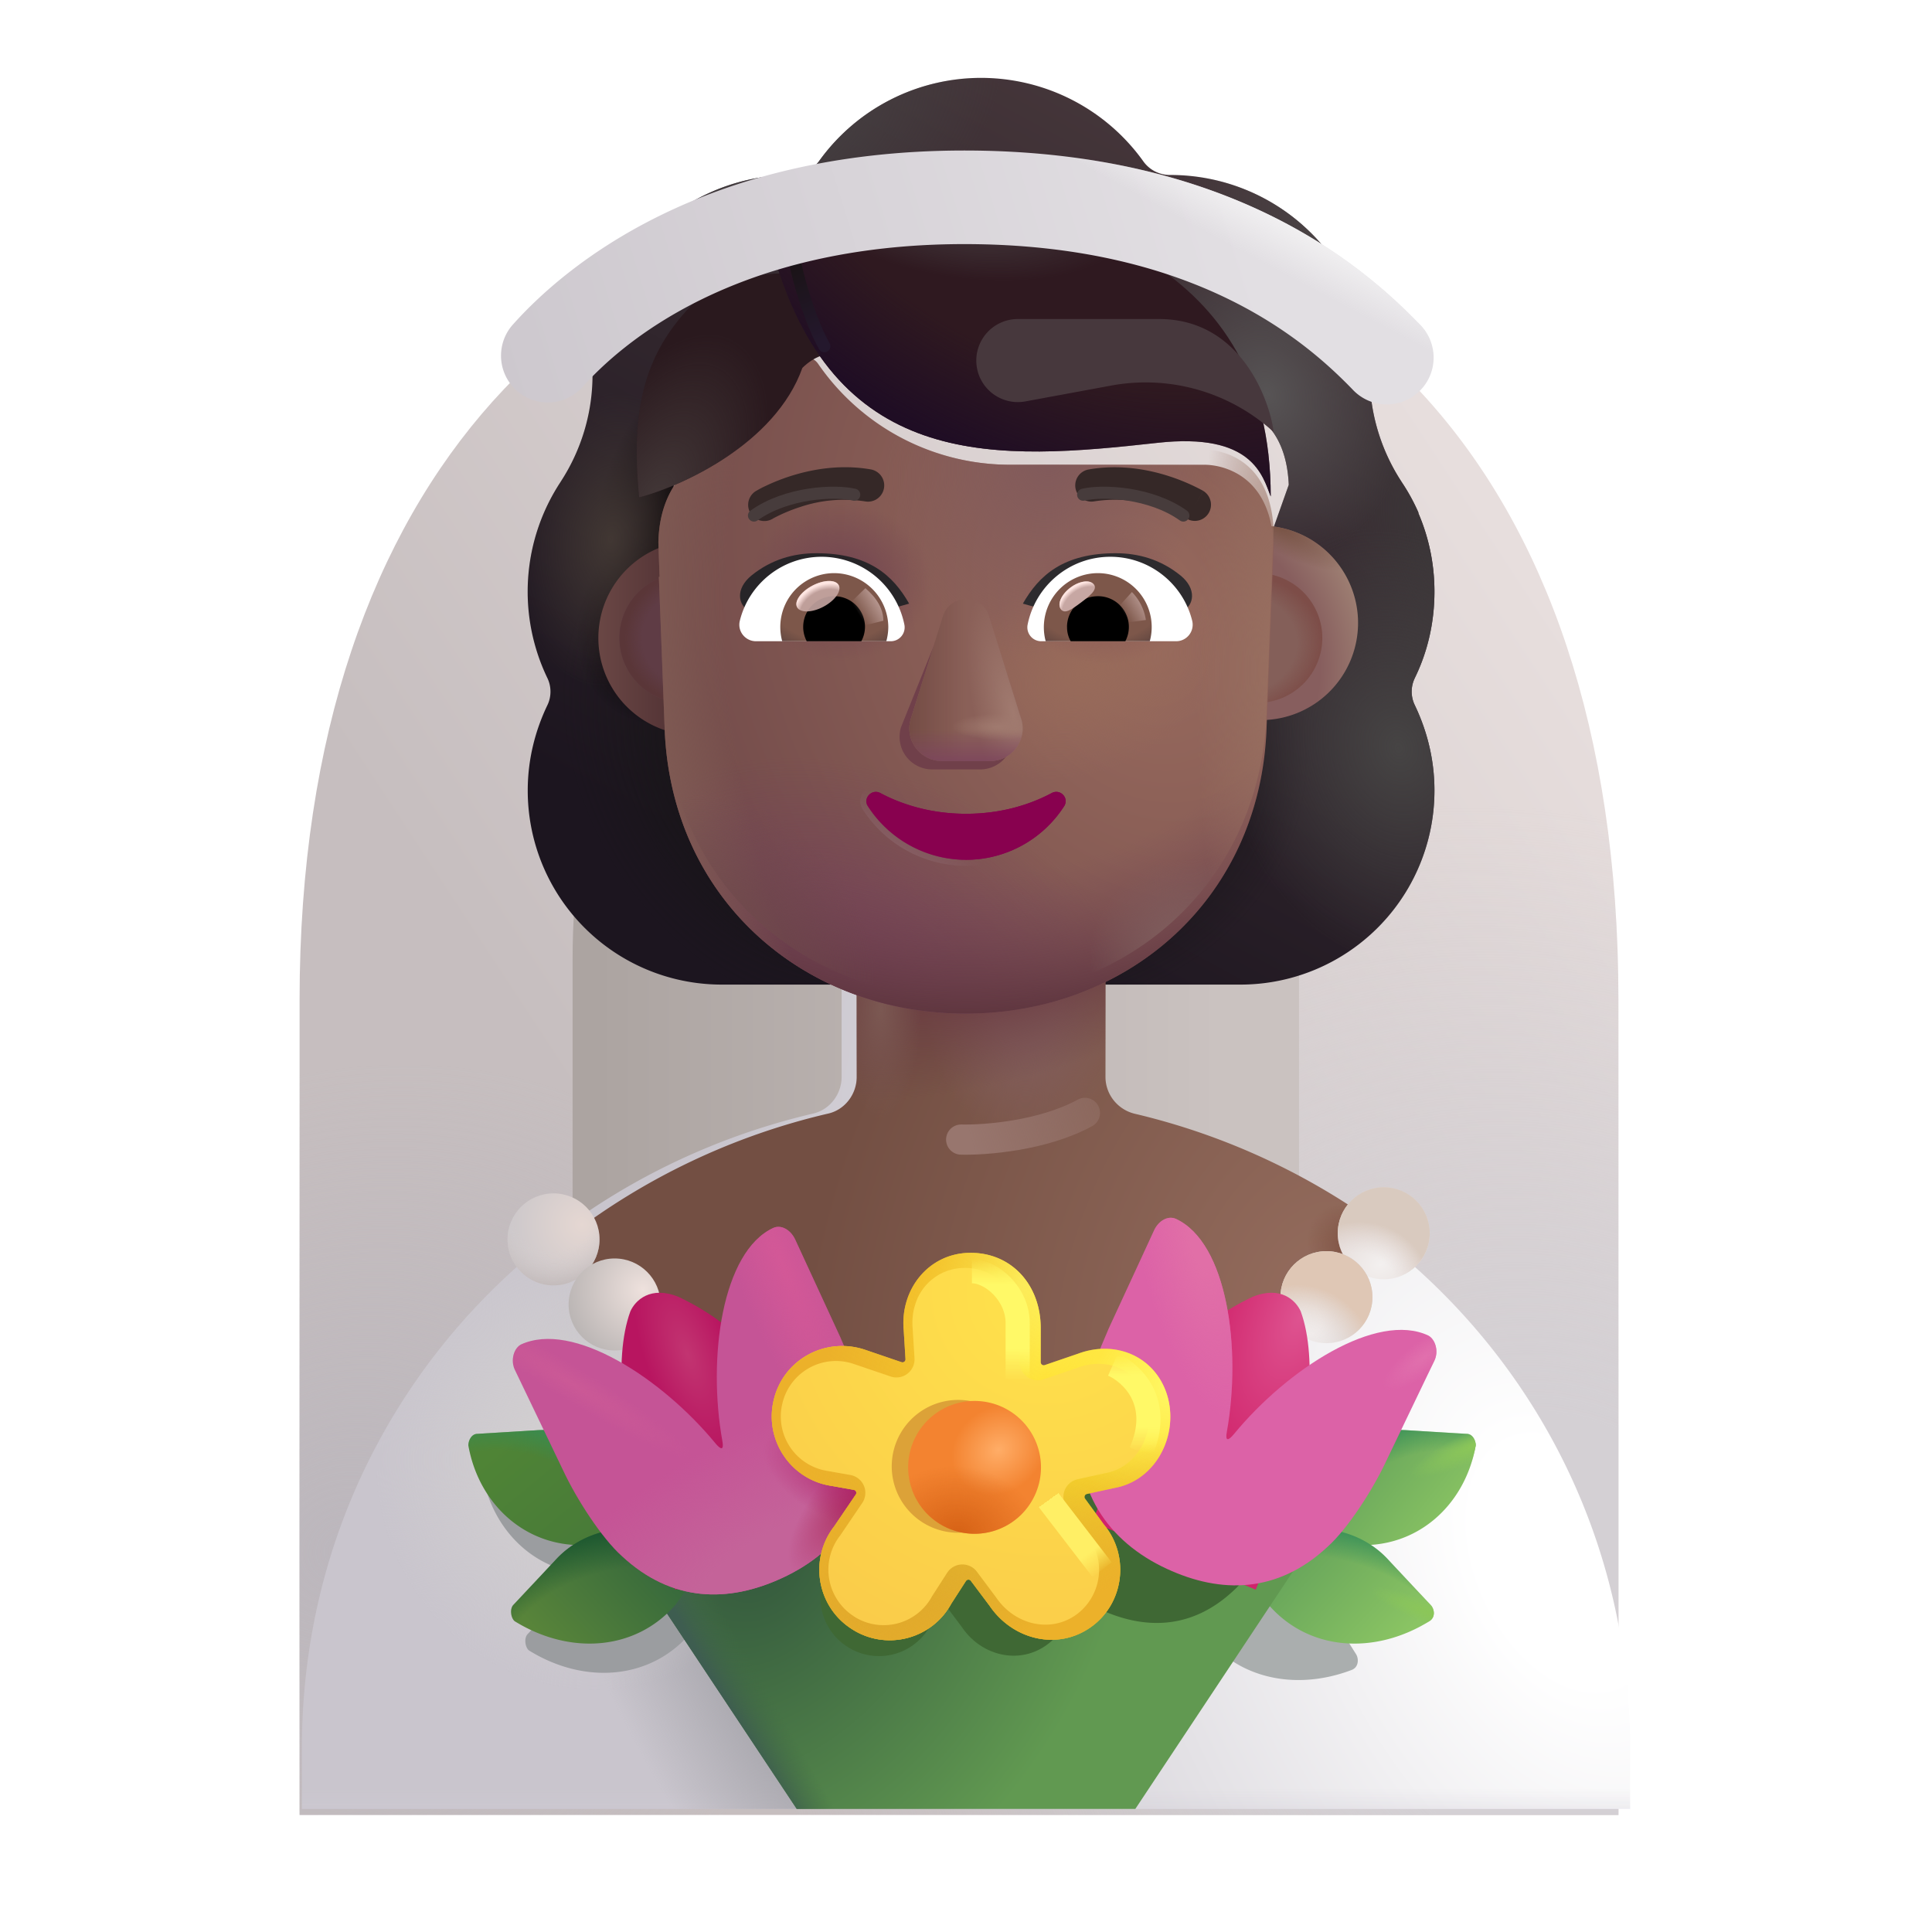 <svg xmlns="http://www.w3.org/2000/svg" width="32" height="32" fill="none"><g filter="url(#a)"><path fill="url(#b)" d="M5.062 16.461c0-8.812 4.89-13.218 10.922-13.218 6.032 0 10.922 4.218 10.922 13.218v13.5H5.062v-13.5Z"/><path fill="url(#c)" d="M5.062 16.461c0-8.812 4.89-13.218 10.922-13.218 6.032 0 10.922 4.218 10.922 13.218v13.5H5.062v-13.5Z"/><path fill="url(#d)" d="M5.062 16.461c0-8.812 4.89-13.218 10.922-13.218 6.032 0 10.922 4.218 10.922 13.218v13.5H5.062v-13.5Z"/></g><g filter="url(#e)"><path fill="url(#f)" d="M9.984 15.884c0-4.854 2.694-7.281 6.016-7.281s6.016 2.324 6.016 7.28v7.436H9.984v-7.435Z"/></g><g fill-rule="evenodd" clip-rule="evenodd" filter="url(#g)"><path fill="url(#h)" d="M23.185 11.977c.213-.435.324-.921.324-1.427 0-.467-.096-.906-.268-1.305h.005a3.198 3.198 0 0 0-.281-.513l-.002-.004a3.24 3.24 0 0 1-.527-1.77v-.01a3.3 3.3 0 0 0-3.299-3.3.54.54 0 0 1-.455-.233A3.306 3.306 0 0 0 16 2.04a3.305 3.305 0 0 0-2.682 1.376.565.565 0 0 1-.455.233l-.085.001a3.3 3.3 0 0 0-3.214 3.298v.01a3.24 3.24 0 0 1-.527 1.771l-.002.004a3.3 3.3 0 0 0-.22 3.245c.07.142.07.314 0 .455-.203.425-.324.901-.324 1.407a3.213 3.213 0 0 0 3.218 3.218h8.582a3.213 3.213 0 0 0 3.218-3.218c0-.506-.121-.982-.324-1.407a.514.514 0 0 1 0-.455Zm-12.26-2.672h-.012l1.198 2.355c.124 2.803 1.217 0 3.889 0 2.671 0 3.836 3.12 3.96.317l1.136-3.197c-.054-1.245-.956-1.332-1.136-1.332h-3.22a3.863 3.863 0 0 1-3.19-1.674.264.264 0 0 0-.461.051l-.082.194a2.304 2.304 0 0 1-1.292 1.276c-.236.122-.79.49-.81 1.438l.01.306.01.266Z"/><path fill="url(#i)" d="M23.185 11.977c.213-.435.324-.921.324-1.427 0-.467-.096-.906-.268-1.305h.005a3.198 3.198 0 0 0-.281-.513l-.002-.004a3.24 3.24 0 0 1-.527-1.77v-.01a3.3 3.3 0 0 0-3.299-3.3.54.54 0 0 1-.455-.233A3.306 3.306 0 0 0 16 2.04a3.305 3.305 0 0 0-2.682 1.376.565.565 0 0 1-.455.233l-.085.001a3.3 3.3 0 0 0-3.214 3.298v.01a3.24 3.24 0 0 1-.527 1.771l-.002.004a3.3 3.3 0 0 0-.22 3.245c.07.142.07.314 0 .455-.203.425-.324.901-.324 1.407a3.213 3.213 0 0 0 3.218 3.218h8.582a3.213 3.213 0 0 0 3.218-3.218c0-.506-.121-.982-.324-1.407a.514.514 0 0 1 0-.455Zm-12.26-2.672h-.012l1.198 2.355c.124 2.803 1.217 0 3.889 0 2.671 0 3.836 3.12 3.96.317l1.136-3.197c-.054-1.245-.956-1.332-1.136-1.332h-3.22a3.863 3.863 0 0 1-3.19-1.674.264.264 0 0 0-.461.051l-.082.194a2.304 2.304 0 0 1-1.292 1.276c-.236.122-.79.49-.81 1.438l.01.306.01.266Z"/><path fill="url(#j)" d="M23.185 11.977c.213-.435.324-.921.324-1.427 0-.467-.096-.906-.268-1.305h.005a3.198 3.198 0 0 0-.281-.513l-.002-.004a3.24 3.24 0 0 1-.527-1.77v-.01a3.3 3.3 0 0 0-3.299-3.3.54.54 0 0 1-.455-.233A3.306 3.306 0 0 0 16 2.04a3.305 3.305 0 0 0-2.682 1.376.565.565 0 0 1-.455.233l-.085.001a3.3 3.3 0 0 0-3.214 3.298v.01a3.24 3.24 0 0 1-.527 1.771l-.002.004a3.3 3.3 0 0 0-.22 3.245c.07.142.07.314 0 .455-.203.425-.324.901-.324 1.407a3.213 3.213 0 0 0 3.218 3.218h8.582a3.213 3.213 0 0 0 3.218-3.218c0-.506-.121-.982-.324-1.407a.514.514 0 0 1 0-.455Zm-12.26-2.672h-.012l1.198 2.355c.124 2.803 1.217 0 3.889 0 2.671 0 3.836 3.12 3.96.317l1.136-3.197c-.054-1.245-.956-1.332-1.136-1.332h-3.22a3.863 3.863 0 0 1-3.19-1.674.264.264 0 0 0-.461.051l-.082.194a2.304 2.304 0 0 1-1.292 1.276c-.236.122-.79.49-.81 1.438l.01.306.01.266Z"/><path fill="url(#k)" d="M23.185 11.977c.213-.435.324-.921.324-1.427 0-.467-.096-.906-.268-1.305h.005a3.198 3.198 0 0 0-.281-.513l-.002-.004a3.24 3.24 0 0 1-.527-1.77v-.01a3.3 3.3 0 0 0-3.299-3.3.54.54 0 0 1-.455-.233A3.306 3.306 0 0 0 16 2.04a3.305 3.305 0 0 0-2.682 1.376.565.565 0 0 1-.455.233l-.085.001a3.3 3.3 0 0 0-3.214 3.298v.01a3.24 3.24 0 0 1-.527 1.771l-.002.004a3.3 3.3 0 0 0-.22 3.245c.07.142.07.314 0 .455-.203.425-.324.901-.324 1.407a3.213 3.213 0 0 0 3.218 3.218h8.582a3.213 3.213 0 0 0 3.218-3.218c0-.506-.121-.982-.324-1.407a.514.514 0 0 1 0-.455Zm-12.26-2.672h-.012l1.198 2.355c.124 2.803 1.217 0 3.889 0 2.671 0 3.836 3.12 3.96.317l1.136-3.197c-.054-1.245-.956-1.332-1.136-1.332h-3.22a3.863 3.863 0 0 1-3.19-1.674.264.264 0 0 0-.461.051l-.082.194a2.304 2.304 0 0 1-1.292 1.276c-.236.122-.79.49-.81 1.438l.01.306.01.266Z"/><path fill="url(#l)" d="M23.185 11.977c.213-.435.324-.921.324-1.427 0-.467-.096-.906-.268-1.305h.005a3.198 3.198 0 0 0-.281-.513l-.002-.004a3.24 3.24 0 0 1-.527-1.77v-.01a3.3 3.3 0 0 0-3.299-3.3.54.54 0 0 1-.455-.233A3.306 3.306 0 0 0 16 2.04a3.305 3.305 0 0 0-2.682 1.376.565.565 0 0 1-.455.233l-.085.001a3.3 3.3 0 0 0-3.214 3.298v.01a3.24 3.24 0 0 1-.527 1.771l-.002.004a3.3 3.3 0 0 0-.22 3.245c.07.142.07.314 0 .455-.203.425-.324.901-.324 1.407a3.213 3.213 0 0 0 3.218 3.218h8.582a3.213 3.213 0 0 0 3.218-3.218c0-.506-.121-.982-.324-1.407a.514.514 0 0 1 0-.455Zm-12.26-2.672h-.012l1.198 2.355c.124 2.803 1.217 0 3.889 0 2.671 0 3.836 3.12 3.96.317l1.136-3.197c-.054-1.245-.956-1.332-1.136-1.332h-3.22a3.863 3.863 0 0 1-3.19-1.674.264.264 0 0 0-.461.051l-.082.194a2.304 2.304 0 0 1-1.292 1.276c-.236.122-.79.49-.81 1.438l.01.306.01.266Z"/><path fill="url(#m)" d="M23.185 11.977c.213-.435.324-.921.324-1.427 0-.467-.096-.906-.268-1.305h.005a3.198 3.198 0 0 0-.281-.513l-.002-.004a3.24 3.24 0 0 1-.527-1.77v-.01a3.3 3.3 0 0 0-3.299-3.3.54.54 0 0 1-.455-.233A3.306 3.306 0 0 0 16 2.04a3.305 3.305 0 0 0-2.682 1.376.565.565 0 0 1-.455.233l-.085.001a3.3 3.3 0 0 0-3.214 3.298v.01a3.24 3.24 0 0 1-.527 1.771l-.002.004a3.3 3.3 0 0 0-.22 3.245c.07.142.07.314 0 .455-.203.425-.324.901-.324 1.407a3.213 3.213 0 0 0 3.218 3.218h8.582a3.213 3.213 0 0 0 3.218-3.218c0-.506-.121-.982-.324-1.407a.514.514 0 0 1 0-.455Zm-12.26-2.672h-.012l1.198 2.355c.124 2.803 1.217 0 3.889 0 2.671 0 3.836 3.12 3.96.317l1.136-3.197c-.054-1.245-.956-1.332-1.136-1.332h-3.22a3.863 3.863 0 0 1-3.19-1.674.264.264 0 0 0-.461.051l-.082.194a2.304 2.304 0 0 1-1.292 1.276c-.236.122-.79.49-.81 1.438l.01.306.01.266Z"/><path fill="url(#n)" d="M23.185 11.977c.213-.435.324-.921.324-1.427 0-.467-.096-.906-.268-1.305h.005a3.198 3.198 0 0 0-.281-.513l-.002-.004a3.24 3.24 0 0 1-.527-1.77v-.01a3.3 3.3 0 0 0-3.299-3.3.54.54 0 0 1-.455-.233A3.306 3.306 0 0 0 16 2.04a3.305 3.305 0 0 0-2.682 1.376.565.565 0 0 1-.455.233l-.085.001a3.3 3.3 0 0 0-3.214 3.298v.01a3.24 3.24 0 0 1-.527 1.771l-.002.004a3.3 3.3 0 0 0-.22 3.245c.07.142.07.314 0 .455-.203.425-.324.901-.324 1.407a3.213 3.213 0 0 0 3.218 3.218h8.582a3.213 3.213 0 0 0 3.218-3.218c0-.506-.121-.982-.324-1.407a.514.514 0 0 1 0-.455Zm-12.26-2.672h-.012l1.198 2.355c.124 2.803 1.217 0 3.889 0 2.671 0 3.836 3.12 3.96.317l1.136-3.197c-.054-1.245-.956-1.332-1.136-1.332h-3.22a3.863 3.863 0 0 1-3.19-1.674.264.264 0 0 0-.461.051l-.082.194a2.304 2.304 0 0 1-1.292 1.276c-.236.122-.79.49-.81 1.438l.01.306.01.266Z"/><path fill="url(#o)" d="M23.185 11.977c.213-.435.324-.921.324-1.427 0-.467-.096-.906-.268-1.305h.005a3.198 3.198 0 0 0-.281-.513l-.002-.004a3.24 3.24 0 0 1-.527-1.77v-.01a3.3 3.3 0 0 0-3.299-3.3.54.54 0 0 1-.455-.233A3.306 3.306 0 0 0 16 2.04a3.305 3.305 0 0 0-2.682 1.376.565.565 0 0 1-.455.233l-.085.001a3.3 3.3 0 0 0-3.214 3.298v.01a3.24 3.24 0 0 1-.527 1.771l-.002.004a3.3 3.3 0 0 0-.22 3.245c.07.142.07.314 0 .455-.203.425-.324.901-.324 1.407a3.213 3.213 0 0 0 3.218 3.218h8.582a3.213 3.213 0 0 0 3.218-3.218c0-.506-.121-.982-.324-1.407a.514.514 0 0 1 0-.455Zm-12.26-2.672h-.012l1.198 2.355c.124 2.803 1.217 0 3.889 0 2.671 0 3.836 3.12 3.96.317l1.136-3.197c-.054-1.245-.956-1.332-1.136-1.332h-3.22a3.863 3.863 0 0 1-3.19-1.674.264.264 0 0 0-.461.051l-.082.194a2.304 2.304 0 0 1-1.292 1.276c-.236.122-.79.49-.81 1.438l.01.306.01.266Z"/><path fill="url(#p)" d="M23.185 11.977c.213-.435.324-.921.324-1.427 0-.467-.096-.906-.268-1.305h.005a3.198 3.198 0 0 0-.281-.513l-.002-.004a3.24 3.24 0 0 1-.527-1.77v-.01a3.3 3.3 0 0 0-3.299-3.3.54.54 0 0 1-.455-.233A3.306 3.306 0 0 0 16 2.04a3.305 3.305 0 0 0-2.682 1.376.565.565 0 0 1-.455.233l-.085.001a3.3 3.3 0 0 0-3.214 3.298v.01a3.24 3.24 0 0 1-.527 1.771l-.002.004a3.3 3.3 0 0 0-.22 3.245c.07.142.07.314 0 .455-.203.425-.324.901-.324 1.407a3.213 3.213 0 0 0 3.218 3.218h8.582a3.213 3.213 0 0 0 3.218-3.218c0-.506-.121-.982-.324-1.407a.514.514 0 0 1 0-.455Zm-12.26-2.672h-.012l1.198 2.355c.124 2.803 1.217 0 3.889 0 2.671 0 3.836 3.12 3.96.317l1.136-3.197c-.054-1.245-.956-1.332-1.136-1.332h-3.22a3.863 3.863 0 0 1-3.19-1.674.264.264 0 0 0-.461.051l-.082.194a2.304 2.304 0 0 1-1.292 1.276c-.236.122-.79.49-.81 1.438l.01.306.01.266Z"/><path fill="url(#q)" d="M23.185 11.977c.213-.435.324-.921.324-1.427 0-.467-.096-.906-.268-1.305h.005a3.198 3.198 0 0 0-.281-.513l-.002-.004a3.24 3.24 0 0 1-.527-1.77v-.01a3.3 3.3 0 0 0-3.299-3.3.54.54 0 0 1-.455-.233A3.306 3.306 0 0 0 16 2.04a3.305 3.305 0 0 0-2.682 1.376.565.565 0 0 1-.455.233l-.085.001a3.3 3.3 0 0 0-3.214 3.298v.01a3.24 3.24 0 0 1-.527 1.771l-.002.004a3.3 3.3 0 0 0-.22 3.245c.07.142.07.314 0 .455-.203.425-.324.901-.324 1.407a3.213 3.213 0 0 0 3.218 3.218h8.582a3.213 3.213 0 0 0 3.218-3.218c0-.506-.121-.982-.324-1.407a.514.514 0 0 1 0-.455Zm-12.26-2.672h-.012l1.198 2.355c.124 2.803 1.217 0 3.889 0 2.671 0 3.836 3.12 3.96.317l1.136-3.197c-.054-1.245-.956-1.332-1.136-1.332h-3.22a3.863 3.863 0 0 1-3.19-1.674.264.264 0 0 0-.461.051l-.082.194a2.304 2.304 0 0 1-1.292 1.276c-.236.122-.79.49-.81 1.438l.01.306.01.266Z"/><path fill="url(#r)" d="M23.185 11.977c.213-.435.324-.921.324-1.427 0-.467-.096-.906-.268-1.305h.005a3.198 3.198 0 0 0-.281-.513l-.002-.004a3.24 3.24 0 0 1-.527-1.77v-.01a3.3 3.3 0 0 0-3.299-3.3.54.54 0 0 1-.455-.233A3.306 3.306 0 0 0 16 2.04a3.305 3.305 0 0 0-2.682 1.376.565.565 0 0 1-.455.233l-.085.001a3.3 3.3 0 0 0-3.214 3.298v.01a3.24 3.24 0 0 1-.527 1.771l-.002.004a3.3 3.3 0 0 0-.22 3.245c.07.142.07.314 0 .455-.203.425-.324.901-.324 1.407a3.213 3.213 0 0 0 3.218 3.218h8.582a3.213 3.213 0 0 0 3.218-3.218c0-.506-.121-.982-.324-1.407a.514.514 0 0 1 0-.455Zm-12.26-2.672h-.012l1.198 2.355c.124 2.803 1.217 0 3.889 0 2.671 0 3.836 3.12 3.96.317l1.136-3.197c-.054-1.245-.956-1.332-1.136-1.332h-3.22a3.863 3.863 0 0 1-3.19-1.674.264.264 0 0 0-.461.051l-.082.194a2.304 2.304 0 0 1-1.292 1.276c-.236.122-.79.49-.81 1.438l.01.306.01.266Z"/></g><path fill="url(#s)" d="M27 29.961v-1c0-5.2-3.61-9.365-8.46-10.515a.63.63 0 0 1-.48-.61v-3.105c0-1.15-.94-2.12-2.1-2.1-1.12.02-2.02.93-2.02 2.06v3.145c0 .29-.2.55-.48.61C8.61 19.586 5 23.761 5 28.961v1h22Z"/><path fill="url(#t)" d="M27 29.961v-1c0-5.2-3.61-9.365-8.46-10.515a.63.63 0 0 1-.48-.61v-3.105c0-1.15-.94-2.12-2.1-2.1-1.12.02-2.02.93-2.02 2.06v3.145c0 .29-.2.55-.48.61C8.61 19.586 5 23.761 5 28.961v1h22Z"/><path fill="url(#u)" d="M27 29.961v-1c0-5.2-3.61-9.365-8.46-10.515a.63.63 0 0 1-.48-.61v-3.105c0-1.15-.94-2.12-2.1-2.1-1.12.02-2.02.93-2.02 2.06v3.145c0 .29-.2.55-.48.61C8.61 19.586 5 23.761 5 28.961v1h22Z"/><path fill="url(#v)" d="M27 29.961v-1c0-5.2-3.61-9.365-8.46-10.515a.63.63 0 0 1-.48-.61v-3.105c0-1.15-.94-2.12-2.1-2.1-1.12.02-2.02.93-2.02 2.06v3.145c0 .29-.2.55-.48.61C8.61 19.586 5 23.761 5 28.961v1h22Z"/><g filter="url(#w)"><path fill="#9B9DA0" d="M9.134 24.173c.879-.051 1.658.636 1.72 1.534l.009.116c.31.044.61.175.862.397l.107.114a.109.109 0 0 1 .01.15l-.42.583c-.665.762-1.75.833-2.66.27-.064-.05-.086-.203-.024-.27l.69-.735c.09-.1.192-.188.302-.26-.906-.06-1.574-.75-1.735-1.633-.013-.05.028-.207.15-.207l.989-.059Z"/></g><g filter="url(#x)"><path fill="#AAAEAE" d="M19.688 26.002c.78-.46 1.787-.2 2.235.545l.538.852c.048.078.043.217-.074.261-1 .38-2.053.105-2.561-.77l-.302-.651a.109.109 0 0 1 .037-.146l.127-.09Z"/></g><g filter="url(#y)"><path fill="url(#z)" d="M21.48 25.324c.063-.898.843-1.586 1.721-1.535l.99.06c.121 0 .162.157.149.206-.176.967-.961 1.703-2 1.633l-.768-.097a.111.111 0 0 1-.102-.118l.01-.15Z"/><path fill="url(#A)" d="M21.48 25.324c.063-.898.843-1.586 1.721-1.535l.99.06c.121 0 .162.157.149.206-.176.967-.961 1.703-2 1.633l-.768-.097a.111.111 0 0 1-.102-.118l.01-.15Z"/><path fill="url(#B)" d="M21.48 25.324c.063-.898.843-1.586 1.721-1.535l.99.06c.121 0 .162.157.149.206-.176.967-.961 1.703-2 1.633l-.768-.097a.111.111 0 0 1-.102-.118l.01-.15Z"/></g><g filter="url(#C)"><path fill="url(#D)" d="M20.61 25.837c.678-.6 1.716-.536 2.297.111l.69.735c.063.067.083.205-.023.27-.91.563-1.996.492-2.66-.27l-.42-.583a.109.109 0 0 1 .009-.15l.107-.113Z"/><path fill="url(#E)" d="M20.61 25.837c.678-.6 1.716-.536 2.297.111l.69.735c.063.067.083.205-.023.27-.91.563-1.996.492-2.66-.27l-.42-.583a.109.109 0 0 1 .009-.15l.107-.113Z"/><path fill="url(#F)" d="M20.61 25.837c.678-.6 1.716-.536 2.297.111l.69.735c.063.067.083.205-.023.27-.91.563-1.996.492-2.66-.27l-.42-.583a.109.109 0 0 1 .009-.15l.107-.113Z"/></g><g filter="url(#G)"><path fill="url(#H)" d="M9.15 20.494a11.224 11.224 0 0 1 4.31-2.048c.28-.06.48-.32.48-.61v-3.145c0-1.13.9-2.04 2.02-2.06 1.16-.02 2.1.95 2.1 2.1v3.105c0 .29.2.54.48.61a11.28 11.28 0 0 1 4.325 2.063 8.44 8.44 0 0 1-6.852 3.503 8.44 8.44 0 0 1-6.864-3.518Z"/><path fill="url(#I)" d="M9.15 20.494a11.224 11.224 0 0 1 4.31-2.048c.28-.06.48-.32.48-.61v-3.145c0-1.13.9-2.04 2.02-2.06 1.16-.02 2.1.95 2.1 2.1v3.105c0 .29.2.54.48.61a11.28 11.28 0 0 1 4.325 2.063 8.44 8.44 0 0 1-6.852 3.503 8.44 8.44 0 0 1-6.864-3.518Z"/><path fill="url(#J)" d="M9.15 20.494a11.224 11.224 0 0 1 4.31-2.048c.28-.06.48-.32.48-.61v-3.145c0-1.13.9-2.04 2.02-2.06 1.16-.02 2.1.95 2.1 2.1v3.105c0 .29.2.54.48.61a11.28 11.28 0 0 1 4.325 2.063 8.44 8.44 0 0 1-6.852 3.503 8.44 8.44 0 0 1-6.864-3.518Z"/><path fill="url(#K)" d="M9.15 20.494a11.224 11.224 0 0 1 4.31-2.048c.28-.06.48-.32.48-.61v-3.145c0-1.13.9-2.04 2.02-2.06 1.16-.02 2.1.95 2.1 2.1v3.105c0 .29.2.54.48.61a11.28 11.28 0 0 1 4.325 2.063 8.44 8.44 0 0 1-6.852 3.503 8.44 8.44 0 0 1-6.864-3.518Z"/><path fill="url(#L)" d="M9.15 20.494a11.224 11.224 0 0 1 4.31-2.048c.28-.06.48-.32.48-.61v-3.145c0-1.13.9-2.04 2.02-2.06 1.16-.02 2.1.95 2.1 2.1v3.105c0 .29.2.54.48.61a11.28 11.28 0 0 1 4.325 2.063 8.44 8.44 0 0 1-6.852 3.503 8.44 8.44 0 0 1-6.864-3.518Z"/></g><path fill="url(#M)" d="m13.196 29.961-2.547-3.837 5.25-3.475 5.828 2.909-2.922 4.403h-5.61Z"/><path fill="url(#N)" d="m13.196 29.961-2.547-3.837 5.25-3.475 5.828 2.909-2.922 4.403h-5.61Z"/><g filter="url(#O)"><path fill="#3F6834" d="M21.819 23.438c.096.053.144.219.081.348l-.668 1.39c-.181.388-.526.926-.809 1.177-.687.638-1.466.646-2.21.3a2.422 2.422 0 0 1-.481-.291.97.97 0 0 1-.407.892c-.466.325-1.079.16-1.39-.3l-.258-.344a.042.042 0 0 0-.068.003l-.201.312a.966.966 0 0 1-1.374.35.972.972 0 0 1-.241-1.415l.298-.438a.042.042 0 0 0-.027-.064l-.308-.056a.968.968 0 0 1-.799-1.173.97.97 0 0 1 1.248-.708l.516.176a.042.042 0 0 0 .055-.042l-.025-.403c-.05-.558.514 1.048 1.08 1.04.574-.009.81-1.664.81-1.062v.467c0 .028.028.048.055.04l.458-.157c.074-.027.149-.047.223-.057l.036-.085 1.043.854c.063-.13.19-.198.295-.152.711.327.494-.417.288.728-.022.122.015.129.098.029.74-.9 1.97-1.695 2.682-1.36Z"/></g><g filter="url(#P)"><path fill="url(#Q)" d="M10.52 25.324c-.063-.898-.843-1.586-1.721-1.535l-.99.06c-.121 0-.162.157-.149.206.176.967.961 1.703 2 1.633l.768-.097a.111.111 0 0 0 .102-.118l-.01-.15Z"/><path fill="url(#R)" d="M10.52 25.324c-.063-.898-.843-1.586-1.721-1.535l-.99.06c-.121 0-.162.157-.149.206.176.967.961 1.703 2 1.633l.768-.097a.111.111 0 0 0 .102-.118l-.01-.15Z"/></g><g filter="url(#S)"><path fill="url(#T)" d="M11.39 25.837c-.678-.6-1.716-.536-2.298.111l-.69.735c-.062.067-.04.22.024.27.91.563 1.996.492 2.66-.27l.42-.583a.109.109 0 0 0-.009-.15l-.107-.113Z"/><path fill="url(#U)" d="M11.39 25.837c-.678-.6-1.716-.536-2.298.111l-.69.735c-.062.067-.04.22.024.27.91.563 1.996.492 2.66-.27l.42-.583a.109.109 0 0 0-.009-.15l-.107-.113Z"/></g><circle cx="9.168" cy="20.528" r=".762" fill="url(#V)"/><circle cx="9.168" cy="20.528" r=".762" fill="url(#W)"/><circle r=".762" fill="url(#X)" transform="matrix(-1 0 0 1 22.919 20.427)"/><circle r=".762" fill="url(#Y)" transform="matrix(-1 0 0 1 22.919 20.427)"/><circle cx="10.18" cy="21.606" r=".762" fill="url(#Z)"/><circle r=".762" fill="url(#aa)" transform="matrix(-1 0 0 1 21.97 21.485)"/><circle r=".762" fill="url(#ab)" transform="matrix(-1 0 0 1 21.97 21.485)"/><path fill="url(#ac)" d="m11.186 26.33 2.71-1.12-.67-1.62c-.41-1-1.1-1.691-1.988-2.11-.465-.19-.717.06-.797.24-.3.82-.081 2.136.085 3l.66 1.61Z"/><g filter="url(#ad)"><path fill="#C55496" d="M8.528 22.79c-.076-.156-.018-.354.098-.419.854-.403 2.333.553 3.222 1.633.099.12.144.112.117-.035-.248-1.376-.009-3.138.846-3.532.126-.055.278.028.355.183l.753 1.631.133.312c.111.292.303.838.336 1.134.152 1.232-.46 2.09-1.43 2.538-.894.415-1.83.406-2.656-.36-.34-.303-.754-.949-.972-1.415l-.802-1.67Z"/><path fill="url(#ae)" d="M8.528 22.79c-.076-.156-.018-.354.098-.419.854-.403 2.333.553 3.222 1.633.099.12.144.112.117-.035-.248-1.376-.009-3.138.846-3.532.126-.055.278.028.355.183l.753 1.631.133.312c.111.292.303.838.336 1.134.152 1.232-.46 2.09-1.43 2.538-.894.415-1.83.406-2.656-.36-.34-.303-.754-.949-.972-1.415l-.802-1.67Z"/><path fill="url(#af)" d="M8.528 22.79c-.076-.156-.018-.354.098-.419.854-.403 2.333.553 3.222 1.633.099.12.144.112.117-.035-.248-1.376-.009-3.138.846-3.532.126-.055.278.028.355.183l.753 1.631.133.312c.111.292.303.838.336 1.134.152 1.232-.46 2.09-1.43 2.538-.894.415-1.83.406-2.656-.36-.34-.303-.754-.949-.972-1.415l-.802-1.67Z"/><path fill="url(#ag)" d="M8.528 22.79c-.076-.156-.018-.354.098-.419.854-.403 2.333.553 3.222 1.633.099.12.144.112.117-.035-.248-1.376-.009-3.138.846-3.532.126-.055.278.028.355.183l.753 1.631.133.312c.111.292.303.838.336 1.134.152 1.232-.46 2.09-1.43 2.538-.894.415-1.83.406-2.656-.36-.34-.303-.754-.949-.972-1.415l-.802-1.67Z"/><path fill="url(#ah)" d="M8.528 22.79c-.076-.156-.018-.354.098-.419.854-.403 2.333.553 3.222 1.633.099.12.144.112.117-.035-.248-1.376-.009-3.138.846-3.532.126-.055.278.028.355.183l.753 1.631.133.312c.111.292.303.838.336 1.134.152 1.232-.46 2.09-1.43 2.538-.894.415-1.83.406-2.656-.36-.34-.303-.754-.949-.972-1.415l-.802-1.67Z"/><path fill="url(#ai)" d="M8.528 22.79c-.076-.156-.018-.354.098-.419.854-.403 2.333.553 3.222 1.633.099.12.144.112.117-.035-.248-1.376-.009-3.138.846-3.532.126-.055.278.028.355.183l.753 1.631.133.312c.111.292.303.838.336 1.134.152 1.232-.46 2.09-1.43 2.538-.894.415-1.83.406-2.656-.36-.34-.303-.754-.949-.972-1.415l-.802-1.67Z"/></g><path fill="url(#aj)" d="m20.799 26.33-2.71-1.12.67-1.62c.41-1 1.1-1.691 1.987-2.11.466-.19.718.06.798.24.3.82.081 2.136-.085 3l-.66 1.61Z"/><g filter="url(#ak)"><path fill="#DC62A7" d="M23.457 22.79c.076-.156.018-.354-.098-.419-.854-.403-2.334.553-3.222 1.633-.099.12-.144.112-.117-.035.247-1.376.009-3.138-.846-3.532-.127-.055-.279.028-.355.183l-.754 1.631c-.044.107-.088.205-.132.312-.111.292-.303.838-.336 1.134-.152 1.232.46 2.09 1.43 2.538.894.415 1.83.406 2.656-.36.34-.303.754-.949.972-1.415l.802-1.67Z"/><path fill="url(#al)" d="M23.457 22.79c.076-.156.018-.354-.098-.419-.854-.403-2.334.553-3.222 1.633-.099.12-.144.112-.117-.035.247-1.376.009-3.138-.846-3.532-.127-.055-.279.028-.355.183l-.754 1.631c-.044.107-.088.205-.132.312-.111.292-.303.838-.336 1.134-.152 1.232.46 2.09 1.43 2.538.894.415 1.83.406 2.656-.36.34-.303.754-.949.972-1.415l.802-1.67Z"/><path fill="url(#am)" d="M23.457 22.79c.076-.156.018-.354-.098-.419-.854-.403-2.334.553-3.222 1.633-.099.12-.144.112-.117-.035.247-1.376.009-3.138-.846-3.532-.127-.055-.279.028-.355.183l-.754 1.631c-.044.107-.088.205-.132.312-.111.292-.303.838-.336 1.134-.152 1.232.46 2.09 1.43 2.538.894.415 1.83.406 2.656-.36.34-.303.754-.949.972-1.415l.802-1.67Z"/></g><g filter="url(#an)"><path fill="#FFDD2C" d="M12.712 23.201c.15-.67.84-1.06 1.5-.85l.62.211a.05.05 0 0 0 .066-.05l-.03-.484c-.06-.67.41-1.267 1.09-1.277.69-.01 1.18.527 1.18 1.25v.561a.05.05 0 0 0 .066.048l.55-.188c.64-.24 1.31.06 1.49.73.17.65-.214 1.373-.884 1.493l-.457.1a.05.05 0 0 0-.03.079l.307.422c.44.52.34 1.32-.22 1.71-.56.39-1.296.193-1.67-.36l-.31-.413a.05.05 0 0 0-.081.003l-.242.375c-.32.59-1.08.79-1.65.42-.58-.37-.71-1.16-.29-1.7l.357-.526a.05.05 0 0 0-.032-.078l-.37-.066c-.67-.1-1.11-.75-.96-1.41Z"/><path fill="url(#ao)" d="M12.712 23.201c.15-.67.84-1.06 1.5-.85l.62.211a.05.05 0 0 0 .066-.05l-.03-.484c-.06-.67.41-1.267 1.09-1.277.69-.01 1.18.527 1.18 1.25v.561a.05.05 0 0 0 .066.048l.55-.188c.64-.24 1.31.06 1.49.73.17.65-.214 1.373-.884 1.493l-.457.1a.05.05 0 0 0-.03.079l.307.422c.44.52.34 1.32-.22 1.71-.56.39-1.296.193-1.67-.36l-.31-.413a.05.05 0 0 0-.081.003l-.242.375c-.32.59-1.08.79-1.65.42-.58-.37-.71-1.16-.29-1.7l.357-.526a.05.05 0 0 0-.032-.078l-.37-.066c-.67-.1-1.11-.75-.96-1.41Z"/><path fill="url(#ap)" d="M12.712 23.201c.15-.67.84-1.06 1.5-.85l.62.211a.05.05 0 0 0 .066-.05l-.03-.484c-.06-.67.41-1.267 1.09-1.277.69-.01 1.18.527 1.18 1.25v.561a.05.05 0 0 0 .066.048l.55-.188c.64-.24 1.31.06 1.49.73.17.65-.214 1.373-.884 1.493l-.457.1a.05.05 0 0 0-.03.079l.307.422c.44.52.34 1.32-.22 1.71-.56.39-1.296.193-1.67-.36l-.31-.413a.05.05 0 0 0-.081.003l-.242.375c-.32.59-1.08.79-1.65.42-.58-.37-.71-1.16-.29-1.7l.357-.526a.05.05 0 0 0-.032-.078l-.37-.066c-.67-.1-1.11-.75-.96-1.41Z"/><path fill="url(#aq)" d="M12.712 23.201c.15-.67.84-1.06 1.5-.85l.62.211a.05.05 0 0 0 .066-.05l-.03-.484c-.06-.67.41-1.267 1.09-1.277.69-.01 1.18.527 1.18 1.25v.561a.05.05 0 0 0 .066.048l.55-.188c.64-.24 1.31.06 1.49.73.17.65-.214 1.373-.884 1.493l-.457.1a.05.05 0 0 0-.03.079l.307.422c.44.52.34 1.32-.22 1.71-.56.39-1.296.193-1.67-.36l-.31-.413a.05.05 0 0 0-.081.003l-.242.375c-.32.59-1.08.79-1.65.42-.58-.37-.71-1.16-.29-1.7l.357-.526a.05.05 0 0 0-.032-.078l-.37-.066c-.67-.1-1.11-.75-.96-1.41Z"/><path fill="url(#ar)" d="M12.712 23.201c.15-.67.84-1.06 1.5-.85l.62.211a.05.05 0 0 0 .066-.05l-.03-.484c-.06-.67.41-1.267 1.09-1.277.69-.01 1.18.527 1.18 1.25v.561a.05.05 0 0 0 .066.048l.55-.188c.64-.24 1.31.06 1.49.73.17.65-.214 1.373-.884 1.493l-.457.1a.05.05 0 0 0-.03.079l.307.422c.44.52.34 1.32-.22 1.71-.56.39-1.296.193-1.67-.36l-.31-.413a.05.05 0 0 0-.081.003l-.242.375c-.32.59-1.08.79-1.65.42-.58-.37-.71-1.16-.29-1.7l.357-.526a.05.05 0 0 0-.032-.078l-.37-.066c-.67-.1-1.11-.75-.96-1.41Z"/><path fill="url(#as)" d="M12.712 23.201c.15-.67.84-1.06 1.5-.85l.62.211a.05.05 0 0 0 .066-.05l-.03-.484c-.06-.67.41-1.267 1.09-1.277.69-.01 1.18.527 1.18 1.25v.561a.05.05 0 0 0 .066.048l.55-.188c.64-.24 1.31.06 1.49.73.17.65-.214 1.373-.884 1.493l-.457.1a.05.05 0 0 0-.03.079l.307.422c.44.52.34 1.32-.22 1.71-.56.39-1.296.193-1.67-.36l-.31-.413a.05.05 0 0 0-.081.003l-.242.375c-.32.59-1.08.79-1.65.42-.58-.37-.71-1.16-.29-1.7l.357-.526a.05.05 0 0 0-.032-.078l-.37-.066c-.67-.1-1.11-.75-.96-1.41Z"/></g><g filter="url(#at)"><path fill="url(#au)" fill-rule="evenodd" d="M13.709 24.364a.913.913 0 0 1-.753-1.108.912.912 0 0 1 1.178-.667l.617.21a.3.3 0 0 0 .396-.303l-.03-.484v-.007c-.013-.143.003-.28.044-.404a.851.851 0 0 1 .8-.6c.532-.008.927.396.927 1v.561a.3.3 0 0 0 .396.284l.551-.187.007-.003c.516-.193 1.023.047 1.16.56.14.531-.183 1.092-.687 1.182l-.466.103a.3.3 0 0 0-.178.47l.312.43.006.007a.922.922 0 0 1-.172 1.343c-.429.299-1.012.16-1.32-.295l-.316-.423a.3.3 0 0 0-.493.017l-.247.384-.005.008a.91.91 0 0 1-1.294.33l-.001-.002a.918.918 0 0 1-.227-1.335l.005-.007.362-.533a.3.3 0 0 0-.196-.464l-.369-.066-.007-.001Z" clip-rule="evenodd"/></g><g filter="url(#av)"><path fill="#DCA238" d="M15.87 25.387a1.1 1.1 0 1 0 0-2.2 1.1 1.1 0 0 0 0 2.2Z"/></g><g filter="url(#aw)"><path fill="url(#ax)" d="M15.992 25.254a1.1 1.1 0 1 0 0-2.2 1.1 1.1 0 0 0 0 2.2Z"/><path fill="url(#ay)" d="M15.992 25.254a1.1 1.1 0 1 0 0-2.2 1.1 1.1 0 0 0 0 2.2Z"/></g><g filter="url(#az)"><path stroke="url(#aA)" stroke-width=".4" d="M16.098 21.055c.324 0 .758.376.758.86v.945"/></g><g filter="url(#aB)"><path stroke="url(#aC)" stroke-width=".4" d="m17.348 24.82.907 1.18"/></g><g filter="url(#aD)"><path stroke="url(#aE)" stroke-width=".4" d="M18.434 22.602c.307.136.83.616.461 1.453"/></g><g filter="url(#aF)"><path stroke="url(#aG)" stroke-linecap="round" stroke-width=".5" d="M15.92 18.875c.395.01 1.357-.063 2.05-.442"/></g><g filter="url(#aH)"><path fill="url(#aI)" d="M11.314 12.176a1.61 1.61 0 1 0 0-3.218 1.61 1.61 0 0 0 0 3.218Z"/></g><g filter="url(#aJ)"><path fill="url(#aK)" d="M20.827 12.176a1.61 1.61 0 1 0 0-3.218 1.61 1.61 0 0 0 0 3.218Z"/><path fill="url(#aL)" d="M20.827 12.176a1.61 1.61 0 1 0 0-3.218 1.61 1.61 0 0 0 0 3.218Z"/></g><g filter="url(#aM)"><path fill="#845F59" d="M20.827 11.641a1.074 1.074 0 1 0 0-2.148 1.074 1.074 0 0 0 0 2.148Z"/><path fill="url(#aN)" d="M20.827 11.641a1.074 1.074 0 1 0 0-2.148 1.074 1.074 0 0 0 0 2.148Z"/></g><g filter="url(#aO)"><path fill="#5F3C45" d="M11.334 11.641a1.074 1.074 0 1 0 0-2.148 1.074 1.074 0 0 0 0 2.148Z"/><path fill="url(#aP)" d="M11.334 11.641a1.074 1.074 0 1 0 0-2.148 1.074 1.074 0 0 0 0 2.148Z"/></g><g filter="url(#aQ)"><path fill="url(#aR)" d="M10.913 9.305h.012l-.01-.265-.01-.307c.02-.948.574-1.316.81-1.438l.05-.02.052-.021a2.304 2.304 0 0 0 1.19-1.235l.082-.193a.264.264 0 0 1 .461-.051 3.862 3.862 0 0 0 3.19 1.673h3.22c.18 0 1.082.087 1.135 1.332l-.118 3.073c-.124 2.803-2.312 4.685-4.984 4.685-2.671 0-4.86-1.882-4.983-4.685l-.097-2.548Z"/><path fill="url(#aS)" d="M10.913 9.305h.012l-.01-.265-.01-.307c.02-.948.574-1.316.81-1.438l.05-.02.052-.021a2.304 2.304 0 0 0 1.19-1.235l.082-.193a.264.264 0 0 1 .461-.051 3.862 3.862 0 0 0 3.19 1.673h3.22c.18 0 1.082.087 1.135 1.332l-.118 3.073c-.124 2.803-2.312 4.685-4.984 4.685-2.671 0-4.86-1.882-4.983-4.685l-.097-2.548Z"/><path fill="url(#aT)" d="M10.913 9.305h.012l-.01-.265-.01-.307c.02-.948.574-1.316.81-1.438l.05-.02.052-.021a2.304 2.304 0 0 0 1.19-1.235l.082-.193a.264.264 0 0 1 .461-.051 3.862 3.862 0 0 0 3.19 1.673h3.22c.18 0 1.082.087 1.135 1.332l-.118 3.073c-.124 2.803-2.312 4.685-4.984 4.685-2.671 0-4.86-1.882-4.983-4.685l-.097-2.548Z"/><path fill="url(#aU)" d="M10.913 9.305h.012l-.01-.265-.01-.307c.02-.948.574-1.316.81-1.438l.05-.02.052-.021a2.304 2.304 0 0 0 1.19-1.235l.082-.193a.264.264 0 0 1 .461-.051 3.862 3.862 0 0 0 3.19 1.673h3.22c.18 0 1.082.087 1.135 1.332l-.118 3.073c-.124 2.803-2.312 4.685-4.984 4.685-2.671 0-4.86-1.882-4.983-4.685l-.097-2.548Z"/><path fill="url(#aV)" d="M10.913 9.305h.012l-.01-.265-.01-.307c.02-.948.574-1.316.81-1.438l.05-.02.052-.021a2.304 2.304 0 0 0 1.19-1.235l.082-.193a.264.264 0 0 1 .461-.051 3.862 3.862 0 0 0 3.19 1.673h3.22c.18 0 1.082.087 1.135 1.332l-.118 3.073c-.124 2.803-2.312 4.685-4.984 4.685-2.671 0-4.86-1.882-4.983-4.685l-.097-2.548Z"/><path fill="url(#aW)" d="M10.913 9.305h.012l-.01-.265-.01-.307c.02-.948.574-1.316.81-1.438l.05-.02.052-.021a2.304 2.304 0 0 0 1.19-1.235l.082-.193a.264.264 0 0 1 .461-.051 3.862 3.862 0 0 0 3.19 1.673h3.22c.18 0 1.082.087 1.135 1.332l-.118 3.073c-.124 2.803-2.312 4.685-4.984 4.685-2.671 0-4.86-1.882-4.983-4.685l-.097-2.548Z"/><path fill="url(#aX)" d="M10.913 9.305h.012l-.01-.265-.01-.307c.02-.948.574-1.316.81-1.438l.05-.02.052-.021a2.304 2.304 0 0 0 1.19-1.235l.082-.193a.264.264 0 0 1 .461-.051 3.862 3.862 0 0 0 3.19 1.673h3.22c.18 0 1.082.087 1.135 1.332l-.118 3.073c-.124 2.803-2.312 4.685-4.984 4.685-2.671 0-4.86-1.882-4.983-4.685l-.097-2.548Z"/><path fill="url(#aY)" d="M10.913 9.305h.012l-.01-.265-.01-.307c.02-.948.574-1.316.81-1.438l.05-.02.052-.021a2.304 2.304 0 0 0 1.19-1.235l.082-.193a.264.264 0 0 1 .461-.051 3.862 3.862 0 0 0 3.19 1.673h3.22c.18 0 1.082.087 1.135 1.332l-.118 3.073c-.124 2.803-2.312 4.685-4.984 4.685-2.671 0-4.86-1.882-4.983-4.685l-.097-2.548Z"/></g><path fill="url(#aZ)" d="M10.913 9.305h.012l-.01-.265-.01-.307c.02-.948.574-1.316.81-1.438l.05-.02.052-.021a2.304 2.304 0 0 0 1.19-1.235l.082-.193a.264.264 0 0 1 .461-.051 3.862 3.862 0 0 0 3.19 1.673h3.22c.18 0 1.082.087 1.135 1.332l-.118 3.073c-.124 2.803-2.312 4.685-4.984 4.685-2.671 0-4.86-1.882-4.983-4.685l-.097-2.548Z"/><path fill="url(#ba)" d="M10.913 9.305h.012l-.01-.265-.01-.307c.02-.948.574-1.316.81-1.438l.05-.02.052-.021a2.304 2.304 0 0 0 1.19-1.235l.082-.193a.264.264 0 0 1 .461-.051 3.862 3.862 0 0 0 3.19 1.673h3.22c.18 0 1.082.087 1.135 1.332l-.118 3.073c-.124 2.803-2.312 4.685-4.984 4.685-2.671 0-4.86-1.882-4.983-4.685l-.097-2.548Z"/><path fill="url(#bb)" d="M10.913 9.305h.012l-.01-.265-.01-.307c.02-.948.574-1.316.81-1.438l.05-.02.052-.021a2.304 2.304 0 0 0 1.19-1.235l.082-.193a.264.264 0 0 1 .461-.051 3.862 3.862 0 0 0 3.19 1.673h3.22c.18 0 1.082.087 1.135 1.332l-.118 3.073c-.124 2.803-2.312 4.685-4.984 4.685-2.671 0-4.86-1.882-4.983-4.685l-.097-2.548Z"/><g filter="url(#bc)"><path fill="#70404A" d="m15.608 10.344-.684 1.7a.54.54 0 0 0 .52.7h.787a.54.54 0 0 0 .52-.7l-.53-1.7c-.115-.376-.494-.376-.613 0Z"/></g><g filter="url(#bd)"><path fill="#8A6058" d="m15.618 10.206-.532 1.7a.54.54 0 0 0 .521.7h.786c.37 0 .63-.355.521-.7l-.532-1.7c-.113-.376-.645-.376-.764 0Z"/><path fill="url(#be)" d="m15.618 10.206-.532 1.7a.54.54 0 0 0 .521.7h.786c.37 0 .63-.355.521-.7l-.532-1.7c-.113-.376-.645-.376-.764 0Z"/><path fill="url(#bf)" d="m15.618 10.206-.532 1.7a.54.54 0 0 0 .521.7h.786c.37 0 .63-.355.521-.7l-.532-1.7c-.113-.376-.645-.376-.764 0Z"/><path fill="url(#bg)" d="m15.618 10.206-.532 1.7a.54.54 0 0 0 .521.7h.786c.37 0 .63-.355.521-.7l-.532-1.7c-.113-.376-.645-.376-.764 0Z"/><path fill="url(#bh)" d="m15.618 10.206-.532 1.7a.54.54 0 0 0 .521.7h.786c.37 0 .63-.355.521-.7l-.532-1.7c-.113-.376-.645-.376-.764 0Z"/></g><g filter="url(#bi)"><path fill="#88014F" d="M16 13.479c-.52 0-1.01-.125-1.421-.345-.141-.073-.292.09-.204.22a1.932 1.932 0 0 0 3.25 0c.088-.136-.063-.293-.203-.22-.412.22-.896.345-1.422.345Z"/><path stroke="url(#bj)" stroke-width=".2" d="M16 13.479c-.52 0-1.01-.125-1.421-.345-.141-.073-.292.09-.204.22a1.932 1.932 0 0 0 3.25 0c.088-.136-.063-.293-.203-.22-.412.22-.896.345-1.422.345Z"/></g><path fill="#88014F" d="M16 13.479c-.52 0-1.01-.125-1.421-.345-.141-.073-.292.09-.204.22a1.932 1.932 0 0 0 3.25 0c.088-.136-.063-.293-.203-.22-.412.22-.896.345-1.422.345Z"/><g filter="url(#bk)"><path fill="#2D2B2E" d="M17.142 9.998c.266-.467.67-.835 1.538-.835.38 0 .747.105 1.072.368.27.218.233.495.025.6l-.556.317c-.652-.21-1.373-.24-2.079-.45Z"/></g><g filter="url(#bl)"><path fill="#272528" d="M14.858 9.998c-.265-.467-.669-.835-1.537-.835-.38 0-.747.105-1.073.368-.269.218-.233.495-.024.6l.556.317c.651-.21 1.372-.24 2.078-.45Z"/></g><g filter="url(#bm)"><path fill="#352827" d="m12.602 8.79-.004.002a.268.268 0 0 1-.276-.46l.002-.001.003-.002.01-.005a1.49 1.49 0 0 1 .148-.077c.098-.047.239-.107.41-.162.34-.108.815-.2 1.328-.11a.268.268 0 1 1-.093.53 2.27 2.27 0 0 0-1.072.091 2.74 2.74 0 0 0-.434.181l-.022.012Z"/></g><g filter="url(#bn)"><path fill="#352827" fill-rule="evenodd" d="m19.732 8.332-.138.23.137-.23a.268.268 0 0 1-.275.46l-.005-.003a1.106 1.106 0 0 0-.113-.058 2.74 2.74 0 0 0-.342-.135 2.27 2.27 0 0 0-1.072-.092.268.268 0 1 1-.093-.528c.513-.09.988 0 1.328.11a3.27 3.27 0 0 1 .559.238l.009.005.003.002h.001Z" clip-rule="evenodd"/></g><path fill="#fff" d="M18.391 9.222c.653 0 1.205.45 1.355 1.058a.274.274 0 0 1-.268.341h-2.23a.23.23 0 0 1-.228-.272c.126-.64.69-1.127 1.371-1.127Z"/><path fill="url(#bo)" d="M18.184 9.493a.892.892 0 0 1 .86 1.128H17.32a.896.896 0 0 1 .864-1.128Z"/><path fill="#000" d="M17.673 10.386c0-.284.227-.511.511-.511a.509.509 0 0 1 .455.746h-.905a.463.463 0 0 1-.06-.235Z"/><g filter="url(#bp)"><path fill="#C7A7A3" d="M18.119 9.682c.063.085-.07.189-.22.302-.152.113-.264.192-.328.107-.063-.085.008-.246.159-.359.151-.113.325-.135.389-.05Z"/><path fill="url(#bq)" d="M18.119 9.682c.063.085-.07.189-.22.302-.152.113-.264.192-.328.107-.063-.085.008-.246.159-.359.151-.113.325-.135.389-.05Z"/></g><g filter="url(#br)"><path fill="url(#bs)" d="M18.979 10.268a.84.84 0 0 0-.231-.462l-.26.285.117.228.374-.05Z"/></g><path fill="#fff" d="M13.61 9.222c-.654 0-1.206.45-1.356 1.059-.044.174.09.34.268.34h2.231a.23.23 0 0 0 .227-.272 1.401 1.401 0 0 0-1.37-1.127Z"/><path fill="url(#bt)" d="M13.816 9.493a.892.892 0 0 0-.86 1.128h1.724a.914.914 0 0 0 .033-.235.899.899 0 0 0-.897-.893Z"/><path fill="#000" d="M14.327 10.386a.509.509 0 0 0-.51-.511.509.509 0 0 0-.455.746h.904a.506.506 0 0 0 .061-.235Z"/><g filter="url(#bu)"><path fill="url(#bv)" d="M14.631 10.281c0-.288-.234-.48-.298-.539l-.288.28.177.36.41-.101Z"/></g><g filter="url(#bw)" transform="rotate(-27.914 13.547 9.875)"><ellipse cx="13.547" cy="9.875" fill="#C7A7A3" fill-opacity=".9" rx=".39" ry=".197"/><ellipse cx="13.547" cy="9.875" fill="url(#bx)" rx=".39" ry=".197"/></g><g filter="url(#by)"><path stroke="#473C3C" stroke-linecap="round" stroke-width=".2" d="M17.94 8.194c.322-.078 1.124-.039 1.66.345"/></g><g filter="url(#bz)"><path stroke="#473C3C" stroke-linecap="round" stroke-width=".2" d="M14.149 8.194c-.323-.078-1.125-.039-1.661.345"/></g><g filter="url(#bA)"><path fill="#2A191E" d="M10.93 4.579c.567-.6 1.637-.6 2.132-.51l.396 1.29c-.253-.04-.479.05-.668.234-.449 1.26-1.99 1.956-2.704 2.146-.148-1.492.109-2.38.845-3.16Z"/><path fill="url(#bB)" d="M10.93 4.579c.567-.6 1.637-.6 2.132-.51l.396 1.29c-.253-.04-.479.05-.668.234-.449 1.26-1.99 1.956-2.704 2.146-.148-1.492.109-2.38.845-3.16Z"/></g><g filter="url(#bC)"><path fill="#2F1920" d="M15.397 2.777c-1.133-.25-2.15.88-2.267 1.299 1.051 3.545 3.713 3.35 6.34 3.059 1.572-.175 1.743.542 1.877.888 0-3.932-3.344-4.67-5.922-5.24l-.028-.006Z"/><path fill="url(#bD)" d="M15.397 2.777c-1.133-.25-2.15.88-2.267 1.299 1.051 3.545 3.713 3.35 6.34 3.059 1.572-.175 1.743.542 1.877.888 0-3.932-3.344-4.67-5.922-5.24l-.028-.006Z"/><path fill="url(#bE)" d="M15.397 2.777c-1.133-.25-2.15.88-2.267 1.299 1.051 3.545 3.713 3.35 6.34 3.059 1.572-.175 1.743.542 1.877.888 0-3.932-3.344-4.67-5.922-5.24l-.028-.006Z"/></g><g filter="url(#bF)"><path stroke="url(#bG)" stroke-linecap="round" stroke-width=".2" d="M13.109 4.025c.023.243.235 1.157.545 1.71"/></g><g filter="url(#bH)"><path fill="#47383D" d="m18.406 6.386-1.425.263a.688.688 0 1 1-.125-1.365h2.34c1.385 0 1.843 1.395 1.9 1.872a3.147 3.147 0 0 0-2.69-.77Z"/></g><g fill-rule="evenodd" clip-rule="evenodd" filter="url(#bI)"><path fill="url(#bJ)" d="M15.972 4.393c-3.812 0-5.694 1.656-6.334 2.379a.775.775 0 0 1-1.16-1.027c.88-.996 3.165-2.902 7.494-2.902 4.41 0 6.608 1.915 7.54 2.876A.775.775 0 1 1 22.4 6.798c-.735-.757-2.556-2.405-6.428-2.405Z"/><path fill="url(#bK)" d="M15.972 4.393c-3.812 0-5.694 1.656-6.334 2.379a.775.775 0 0 1-1.16-1.027c.88-.996 3.165-2.902 7.494-2.902 4.41 0 6.608 1.915 7.54 2.876A.775.775 0 1 1 22.4 6.798c-.735-.757-2.556-2.405-6.428-2.405Z"/></g><defs><radialGradient id="c" cx="0" cy="0" r="1" gradientTransform="rotate(-126.573 19.837 7.03) scale(14.475 12.661)" gradientUnits="userSpaceOnUse"><stop offset=".27" stop-color="#D4D0D4"/><stop offset="1" stop-color="#D4D0D4" stop-opacity="0"/></radialGradient><radialGradient id="d" cx="0" cy="0" r="1" gradientTransform="matrix(6.938 -5.375 4.673 6.031 5.7 25.649)" gradientUnits="userSpaceOnUse"><stop stop-color="#BCB7BD"/><stop offset="1" stop-color="#BCB7BD" stop-opacity="0"/></radialGradient><radialGradient id="i" cx="0" cy="0" r="1" gradientTransform="rotate(97.539 2.123 13.413) scale(4.599 5.745)" gradientUnits="userSpaceOnUse"><stop offset=".591" stop-color="#171418"/><stop offset="1" stop-color="#171418" stop-opacity="0"/></radialGradient><radialGradient id="j" cx="0" cy="0" r="1" gradientTransform="matrix(-2.883 1.944 -2.555 -3.788 12.883 13.336)" gradientUnits="userSpaceOnUse"><stop offset=".258" stop-color="#181518"/><stop offset="1" stop-color="#181518" stop-opacity="0"/></radialGradient><radialGradient id="k" cx="0" cy="0" r="1" gradientTransform="rotate(127.405 2.912 8.15) scale(2.152 1.653)" gradientUnits="userSpaceOnUse"><stop offset=".334" stop-color="#040101"/><stop offset="1" stop-color="#040101" stop-opacity="0"/></radialGradient><radialGradient id="l" cx="0" cy="0" r="1" gradientTransform="rotate(121.43 3.348 7.635) scale(2.475 1.743)" gradientUnits="userSpaceOnUse"><stop offset=".321" stop-color="#040002"/><stop offset="1" stop-color="#040002" stop-opacity="0"/></radialGradient><radialGradient id="m" cx="0" cy="0" r="1" gradientTransform="rotate(62.272 4.164 11.584) scale(2.954 4.101)" gradientUnits="userSpaceOnUse"><stop stop-color="#474445"/><stop offset="1" stop-color="#474445" stop-opacity="0"/></radialGradient><radialGradient id="n" cx="0" cy="0" r="1" gradientTransform="rotate(134.998 9.966 6.815) scale(2.038 2.849)" gradientUnits="userSpaceOnUse"><stop stop-color="#4A4446"/><stop offset="1" stop-color="#4A4446" stop-opacity="0"/></radialGradient><radialGradient id="o" cx="0" cy="0" r="1" gradientTransform="matrix(-1.844 .536 -1.119 -3.845 23.51 9.716)" gradientUnits="userSpaceOnUse"><stop stop-color="#3B3638"/><stop offset="1" stop-color="#3B3638" stop-opacity="0"/></radialGradient><radialGradient id="p" cx="0" cy="0" r="1" gradientTransform="rotate(165.963 10.644 7.978) scale(2.902 3.697)" gradientUnits="userSpaceOnUse"><stop stop-color="#464444"/><stop offset="1" stop-color="#464444" stop-opacity="0"/></radialGradient><radialGradient id="q" cx="0" cy="0" r="1" gradientTransform="rotate(-108.843 12.97 -3.775) scale(2.8 2.215)" gradientUnits="userSpaceOnUse"><stop stop-color="#575455"/><stop offset="1" stop-color="#575455" stop-opacity="0"/></radialGradient><radialGradient id="r" cx="0" cy="0" r="1" gradientTransform="matrix(1.504 .158 -.256 2.437 9.858 9.68)" gradientUnits="userSpaceOnUse"><stop stop-color="#413733"/><stop offset="1" stop-color="#413733" stop-opacity="0"/></radialGradient><radialGradient id="s" cx="0" cy="0" r="1" gradientTransform="rotate(155.653 10.15 15.742) scale(12.28 19.172)" gradientUnits="userSpaceOnUse"><stop offset=".111" stop-color="#fff"/><stop offset="1" stop-color="#C9C5CD"/></radialGradient><radialGradient id="u" cx="0" cy="0" r="1" gradientTransform="matrix(-2.094 1.156 -3.573 -6.47 12.762 28.024)" gradientUnits="userSpaceOnUse"><stop offset=".045" stop-color="#A3A2A8"/><stop offset="1" stop-color="#A3A2A8" stop-opacity="0"/></radialGradient><radialGradient id="v" cx="0" cy="0" r="1" gradientTransform="matrix(-3.625 0 0 -3.812 9.856 24.18)" gradientUnits="userSpaceOnUse"><stop offset=".302" stop-color="#D1CED0"/><stop offset="1" stop-color="#D1CED0" stop-opacity="0"/></radialGradient><radialGradient id="A" cx="0" cy="0" r="1" gradientTransform="matrix(-1.266 -1.936 2.611 -1.707 23.356 25.819)" gradientUnits="userSpaceOnUse"><stop offset=".656" stop-color="#338E58" stop-opacity="0"/><stop offset=".919" stop-color="#338E58"/></radialGradient><radialGradient id="B" cx="0" cy="0" r="1" gradientTransform="rotate(155.556 9.636 14.638) scale(1.322 .26)" gradientUnits="userSpaceOnUse"><stop offset=".162" stop-color="#8BC659"/><stop offset="1" stop-color="#8BC659" stop-opacity="0"/></radialGradient><radialGradient id="E" cx="0" cy="0" r="1" gradientTransform="rotate(-77.942 27.768 .21) scale(2.02 3.32)" gradientUnits="userSpaceOnUse"><stop offset=".705" stop-color="#338E58" stop-opacity="0"/><stop offset=".989" stop-color="#338E58"/></radialGradient><radialGradient id="F" cx="0" cy="0" r="1" gradientTransform="matrix(-1.114 -.453 .076 -.188 23.728 26.883)" gradientUnits="userSpaceOnUse"><stop offset=".162" stop-color="#8BC659"/><stop offset="1" stop-color="#8BC659" stop-opacity="0"/></radialGradient><radialGradient id="H" cx="0" cy="0" r="1" gradientTransform="matrix(-7.773 -2.808 3.944 -10.917 21.531 21.602)" gradientUnits="userSpaceOnUse"><stop stop-color="#946C5D"/><stop offset="1" stop-color="#734F43"/></radialGradient><radialGradient id="I" cx="0" cy="0" r="1" gradientTransform="rotate(89.262 -.069 16.798) scale(2.228 1.66)" gradientUnits="userSpaceOnUse"><stop offset=".3" stop-color="#825D5B"/><stop offset="1" stop-color="#825D5B" stop-opacity="0"/></radialGradient><radialGradient id="J" cx="0" cy="0" r="1" gradientTransform="rotate(162.562 7.063 9.07) scale(5.11 2.229)" gradientUnits="userSpaceOnUse"><stop offset=".204" stop-color="#6A3842"/><stop offset="1" stop-color="#693E41" stop-opacity="0"/></radialGradient><radialGradient id="K" cx="0" cy="0" r="1" gradientTransform="rotate(-143.653 14.525 6.708) scale(.914 .737)" gradientUnits="userSpaceOnUse"><stop stop-color="#7C4F3F"/><stop offset="1" stop-color="#7C4F3F" stop-opacity="0"/></radialGradient><radialGradient id="L" cx="0" cy="0" r="1" gradientTransform="matrix(0 1.812 -.673 0 14.336 16.717)" gradientUnits="userSpaceOnUse"><stop stop-color="#7B5852"/><stop offset="1" stop-color="#7B5852" stop-opacity="0"/></radialGradient><radialGradient id="M" cx="0" cy="0" r="1" gradientTransform="rotate(30.491 -40.767 35.894) scale(7.144 9.275)" gradientUnits="userSpaceOnUse"><stop offset=".06" stop-color="#365C3E"/><stop offset=".81" stop-color="#619951"/></radialGradient><radialGradient id="R" cx="0" cy="0" r="1" gradientTransform="rotate(-56.82 28.188 4.92) scale(2.313 3.119)" gradientUnits="userSpaceOnUse"><stop offset=".656" stop-color="#338E58" stop-opacity="0"/><stop offset=".919" stop-color="#338E58"/></radialGradient><radialGradient id="U" cx="0" cy="0" r="1" gradientTransform="matrix(-.42 -1.975 3.231 -.688 10.244 27.32)" gradientUnits="userSpaceOnUse"><stop offset=".609" stop-color="#1B572F" stop-opacity="0"/><stop offset=".948" stop-color="#1B572F"/></radialGradient><radialGradient id="V" cx="0" cy="0" r="1" gradientTransform="rotate(141.833 1.312 11.809) scale(1.277)" gradientUnits="userSpaceOnUse"><stop stop-color="#E5D7D2"/><stop offset="1" stop-color="#CBC7CA"/></radialGradient><radialGradient id="W" cx="0" cy="0" r="1" gradientTransform="rotate(90 -5.436 14.604) scale(1.251)" gradientUnits="userSpaceOnUse"><stop offset=".55" stop-color="#D7CFCF" stop-opacity="0"/><stop offset="1" stop-color="#C3BBBB"/></radialGradient><radialGradient id="X" cx="0" cy="0" r="1" gradientTransform="matrix(1.172 .586 -.453 .906 .052 .516)" gradientUnits="userSpaceOnUse"><stop stop-color="#F3F0EF"/><stop offset="1" stop-color="#E1D6D3"/></radialGradient><radialGradient id="Y" cx="0" cy="0" r="1" gradientTransform="matrix(.664 -1.016 1.117 .731 .52 1.063)" gradientUnits="userSpaceOnUse"><stop offset=".587" stop-color="#E6DCDA" stop-opacity="0"/><stop offset="1" stop-color="#D9CABF"/></radialGradient><radialGradient id="Z" cx="0" cy="0" r="1" gradientTransform="rotate(139.138 1.348 12.664) scale(1.302)" gradientUnits="userSpaceOnUse"><stop stop-color="#EEE1DD"/><stop offset="1" stop-color="#BAB5B4"/></radialGradient><radialGradient id="aa" cx="0" cy="0" r="1" gradientTransform="matrix(1 1.07 -1.166 1.089 .298 .379)" gradientUnits="userSpaceOnUse"><stop offset=".146" stop-color="#F1ECEB"/><stop offset="1" stop-color="#CDC7C8"/></radialGradient><radialGradient id="ab" cx="0" cy="0" r="1" gradientTransform="matrix(1.078 -.648 .589 .979 .391 .926)" gradientUnits="userSpaceOnUse"><stop offset=".29" stop-color="#E3DEDE" stop-opacity="0"/><stop offset=".964" stop-color="#DFC7B5"/></radialGradient><radialGradient id="ac" cx="0" cy="0" r="1" gradientTransform="matrix(.707 1.922 -.779 .286 11.387 22.43)" gradientUnits="userSpaceOnUse"><stop stop-color="#C23471"/><stop offset=".853" stop-color="#B81560"/></radialGradient><radialGradient id="ae" cx="0" cy="0" r="1" gradientTransform="rotate(67.353 -9.301 20.23) scale(4.063 .808)" gradientUnits="userSpaceOnUse"><stop stop-color="#D35897"/><stop offset="1" stop-color="#D35897" stop-opacity="0"/></radialGradient><radialGradient id="af" cx="0" cy="0" r="1" gradientTransform="rotate(31.627 -35.905 28.25) scale(2.324 .286)" gradientUnits="userSpaceOnUse"><stop stop-color="#CB5996"/><stop offset="1" stop-color="#CB5996" stop-opacity="0"/></radialGradient><radialGradient id="ag" cx="0" cy="0" r="1" gradientTransform="rotate(-118.794 14.179 9.23) scale(2.336 5.832)" gradientUnits="userSpaceOnUse"><stop offset=".268" stop-color="#C46399"/><stop offset="1" stop-color="#C46399" stop-opacity="0"/></radialGradient><radialGradient id="ah" cx="0" cy="0" r="1" gradientTransform="rotate(130.601 1.431 15.694) scale(1.729 .641)" gradientUnits="userSpaceOnUse"><stop offset=".173" stop-color="#AF3465"/><stop offset="1" stop-color="#AF3465" stop-opacity="0"/></radialGradient><radialGradient id="ai" cx="0" cy="0" r="1" gradientTransform="rotate(-159.146 9.418 10.984) scale(1.756 .859)" gradientUnits="userSpaceOnUse"><stop stop-color="#AF246B"/><stop offset="1" stop-color="#AF246B" stop-opacity="0"/></radialGradient><radialGradient id="aj" cx="0" cy="0" r="1" gradientTransform="matrix(-1.031 2.562 -1.303 -.524 21.528 21.82)" gradientUnits="userSpaceOnUse"><stop stop-color="#DE5390"/><stop offset="1" stop-color="#D0246B"/></radialGradient><radialGradient id="al" cx="0" cy="0" r="1" gradientTransform="matrix(-.672 .516 -.165 -.215 23.294 22.727)" gradientUnits="userSpaceOnUse"><stop stop-color="#E170AD"/><stop offset="1" stop-color="#E170AD" stop-opacity="0"/></radialGradient><radialGradient id="am" cx="0" cy="0" r="1" gradientTransform="matrix(.582 3 -1.027 .199 19.588 20.74)" gradientUnits="userSpaceOnUse"><stop offset=".168" stop-color="#E16FA7"/><stop offset="1" stop-color="#E16FA7" stop-opacity="0"/></radialGradient><radialGradient id="ao" cx="0" cy="0" r="1" gradientTransform="matrix(-1.031 2.312 -1.564 -.697 16.794 21.305)" gradientUnits="userSpaceOnUse"><stop stop-color="#FFF763"/><stop offset="1" stop-color="#FFF763" stop-opacity="0"/></radialGradient><radialGradient id="ap" cx="0" cy="0" r="1" gradientTransform="matrix(-1.96 .75 -.741 -1.937 19.285 22.992)" gradientUnits="userSpaceOnUse"><stop stop-color="#FFF763"/><stop offset="1" stop-color="#FFF763" stop-opacity="0"/></radialGradient><radialGradient id="au" cx="0" cy="0" r="1" gradientTransform="rotate(111.14 1.302 16.642) scale(6.152 6.33)" gradientUnits="userSpaceOnUse"><stop stop-color="#FFE24B"/><stop offset="1" stop-color="#FACC4A"/></radialGradient><radialGradient id="ax" cx="0" cy="0" r="1" gradientTransform="rotate(142.864 4.185 14.686) scale(1.009 .87)" gradientUnits="userSpaceOnUse"><stop stop-color="#FFAD67"/><stop offset=".808" stop-color="#F38330"/></radialGradient><radialGradient id="ay" cx="0" cy="0" r="1" gradientTransform="matrix(.172 -1.1 1.361 .213 15.731 25.254)" gradientUnits="userSpaceOnUse"><stop offset=".039" stop-color="#D76316"/><stop offset="1" stop-color="#D76316" stop-opacity="0"/></radialGradient><radialGradient id="aK" cx="0" cy="0" r="1" gradientTransform="matrix(2.489 -1.131 1.381 3.039 20.04 11.006)" gradientUnits="userSpaceOnUse"><stop offset=".64" stop-color="#875E5E"/><stop offset=".944" stop-color="#9D7E72"/></radialGradient><radialGradient id="aL" cx="0" cy="0" r="1" gradientTransform="matrix(1.316 .738 -.208 .372 21.07 8.886)" gradientUnits="userSpaceOnUse"><stop stop-color="#755041"/><stop offset="1" stop-color="#755041" stop-opacity="0"/></radialGradient><radialGradient id="aN" cx="0" cy="0" r="1" gradientTransform="matrix(1.51 -.112 .088 1.18 20.392 10.68)" gradientUnits="userSpaceOnUse"><stop offset=".719" stop-color="#7D4D48" stop-opacity="0"/><stop offset="1" stop-color="#7D4D48"/></radialGradient><radialGradient id="aP" cx="0" cy="0" r="1" gradientTransform="rotate(180 5.7 5.284) scale(1.056)" gradientUnits="userSpaceOnUse"><stop offset=".722" stop-color="#5A3638" stop-opacity="0"/><stop offset="1" stop-color="#5A3638"/></radialGradient><radialGradient id="aR" cx="0" cy="0" r="1" gradientTransform="matrix(-6.504 2.999 -4.014 -8.705 18.86 10.03)" gradientUnits="userSpaceOnUse"><stop stop-color="#996B5E"/><stop offset="1" stop-color="#764E4C"/></radialGradient><radialGradient id="aS" cx="0" cy="0" r="1" gradientTransform="rotate(156.249 7.841 7.331) scale(2.382 1.659)" gradientUnits="userSpaceOnUse"><stop stop-color="#986B5A"/><stop offset="1" stop-color="#986B5A" stop-opacity="0"/></radialGradient><radialGradient id="aT" cx="0" cy="0" r="1" gradientTransform="matrix(1.289 -3.928 4.984 1.636 13.838 16.538)" gradientUnits="userSpaceOnUse"><stop stop-color="#743F5A"/><stop offset="1" stop-color="#743F5A" stop-opacity="0"/></radialGradient><radialGradient id="aU" cx="0" cy="0" r="1" gradientTransform="matrix(0 7.188 -8.984 0 16 9.67)" gradientUnits="userSpaceOnUse"><stop offset=".637" stop-color="#794958" stop-opacity="0"/><stop offset=".961" stop-color="#5F363F"/></radialGradient><radialGradient id="aV" cx="0" cy="0" r="1" gradientTransform="rotate(168.897 8.334 6.746) scale(7.037 12.116)" gradientUnits="userSpaceOnUse"><stop offset=".795" stop-color="#805C54" stop-opacity="0"/><stop offset="1" stop-color="#805C54"/></radialGradient><radialGradient id="aW" cx="0" cy="0" r="1" gradientTransform="matrix(0 -1.151 1.412 0 18.301 9.612)" gradientUnits="userSpaceOnUse"><stop stop-color="#875555"/><stop offset="1" stop-color="#875555" stop-opacity="0"/></radialGradient><radialGradient id="aX" cx="0" cy="0" r="1" gradientTransform="matrix(0 -1.313 1.504 0 13.924 9.383)" gradientUnits="userSpaceOnUse"><stop stop-color="#714350"/><stop offset="1" stop-color="#714350" stop-opacity="0"/></radialGradient><radialGradient id="aY" cx="0" cy="0" r="1" gradientTransform="matrix(-.87 3.227 -2.582 -.696 17.383 7.296)" gradientUnits="userSpaceOnUse"><stop stop-color="#815A5B"/><stop offset="1" stop-color="#815A5B" stop-opacity="0"/></radialGradient><radialGradient id="aZ" cx="0" cy="0" r="1" gradientTransform="matrix(-1.285 0 0 -6.446 21.095 11.099)" gradientUnits="userSpaceOnUse"><stop stop-color="#986F60"/><stop offset="1" stop-color="#986F60" stop-opacity="0"/></radialGradient><radialGradient id="ba" cx="0" cy="0" r="1" gradientTransform="rotate(-121.569 14.229 2.397) scale(1.522 1.617)" gradientUnits="userSpaceOnUse"><stop stop-color="#836462"/><stop offset="1" stop-color="#836462" stop-opacity="0"/></radialGradient><radialGradient id="bb" cx="0" cy="0" r="1" gradientTransform="matrix(1.75 -1.562 1.855 2.078 11.964 15.759)" gradientUnits="userSpaceOnUse"><stop stop-color="#6E494B"/><stop offset="1" stop-color="#6E494B" stop-opacity="0"/></radialGradient><radialGradient id="be" cx="0" cy="0" r="1" gradientTransform="rotate(-102.564 13.132 -.815) scale(2.094 .645)" gradientUnits="userSpaceOnUse"><stop offset=".017" stop-color="#A07A6F"/><stop offset="1" stop-color="#A07A6F" stop-opacity="0"/></radialGradient><radialGradient id="bh" cx="0" cy="0" r="1" gradientTransform="matrix(-.779 0 0 -.218 16.545 12.037)" gradientUnits="userSpaceOnUse"><stop stop-color="#A07A6F"/><stop offset="1" stop-color="#A07A6F" stop-opacity="0"/></radialGradient><radialGradient id="bo" cx="0" cy="0" r="1" gradientTransform="matrix(0 .811 -1.29 0 18.182 9.97)" gradientUnits="userSpaceOnUse"><stop offset=".802" stop-color="#7D574A"/><stop offset="1" stop-color="#694B43"/><stop offset="1" stop-color="#804D49"/><stop offset="1" stop-color="#664944"/></radialGradient><radialGradient id="bq" cx="0" cy="0" r="1" gradientTransform="matrix(-.232 -.299 .411 -.319 17.954 10.054)" gradientUnits="userSpaceOnUse"><stop offset=".766" stop-color="#FFE6E2" stop-opacity="0"/><stop offset=".966" stop-color="#FFE6E2"/></radialGradient><radialGradient id="bt" cx="0" cy="0" r="1" gradientTransform="matrix(0 .811 -1.29 0 13.818 9.97)" gradientUnits="userSpaceOnUse"><stop offset=".802" stop-color="#7D574A"/><stop offset="1" stop-color="#694B43"/><stop offset="1" stop-color="#804D49"/><stop offset="1" stop-color="#664944"/></radialGradient><radialGradient id="bx" cx="0" cy="0" r="1" gradientTransform="rotate(-90.897 11.781 -1.566) scale(.494 .594)" gradientUnits="userSpaceOnUse"><stop offset=".766" stop-color="#FFE6E2" stop-opacity="0"/><stop offset=".966" stop-color="#FFE6E2"/></radialGradient><radialGradient id="bB" cx="0" cy="0" r="1" gradientTransform="matrix(1.262 -2.755 1.41 .646 10.342 7.85)" gradientUnits="userSpaceOnUse"><stop stop-color="#433838"/><stop offset="1" stop-color="#433838" stop-opacity="0"/></radialGradient><radialGradient id="bD" cx="0" cy="0" r="1" gradientTransform="rotate(115.684 8.125 6.952) scale(4.873 7.967)" gradientUnits="userSpaceOnUse"><stop offset=".639" stop-color="#1F0D24" stop-opacity="0"/><stop offset="1" stop-color="#1F0D24"/></radialGradient><radialGradient id="bE" cx="0" cy="0" r="1" gradientTransform="rotate(98.746 6.813 8.46) scale(1.383 2.976)" gradientUnits="userSpaceOnUse"><stop stop-color="#4C4749"/><stop offset="1" stop-color="#4C4749" stop-opacity="0"/></radialGradient><radialGradient id="bK" cx="0" cy="0" r="1" gradientTransform="rotate(118.072 9.661 8.597) scale(.93 16.141)" gradientUnits="userSpaceOnUse"><stop offset=".107" stop-color="#F2F1F2"/><stop offset="1" stop-color="#F2F1F2" stop-opacity="0"/></radialGradient><filter id="a" width="21.944" height="26.818" x="4.962" y="3.243" color-interpolation-filters="sRGB" filterUnits="userSpaceOnUse"><feFlood flood-opacity="0" result="BackgroundImageFix"/><feBlend in="SourceGraphic" in2="BackgroundImageFix" result="shape"/><feColorMatrix in="SourceAlpha" result="hardAlpha" values="0 0 0 0 0 0 0 0 0 0 0 0 0 0 0 0 0 0 127 0"/><feOffset dx="-.1" dy=".1"/><feGaussianBlur stdDeviation=".25"/><feComposite in2="hardAlpha" k2="-1" k3="1" operator="arithmetic"/><feColorMatrix values="0 0 0 0 0.969 0 0 0 0 0.953 0 0 0 0 0.953 0 0 0 1 0"/><feBlend in2="shape" result="effect1_innerShadow_4002_3413"/></filter><filter id="e" width="12.631" height="14.916" x="9.484" y="8.503" color-interpolation-filters="sRGB" filterUnits="userSpaceOnUse"><feFlood flood-opacity="0" result="BackgroundImageFix"/><feBlend in="SourceGraphic" in2="BackgroundImageFix" result="shape"/><feColorMatrix in="SourceAlpha" result="hardAlpha" values="0 0 0 0 0 0 0 0 0 0 0 0 0 0 0 0 0 0 127 0"/><feOffset dx="-.5"/><feGaussianBlur stdDeviation=".75"/><feComposite in2="hardAlpha" k2="-1" k3="1" operator="arithmetic"/><feColorMatrix values="0 0 0 0 0.835 0 0 0 0 0.812 0 0 0 0 0.808 0 0 0 1 0"/><feBlend in2="shape" result="effect1_innerShadow_4002_3413"/><feGaussianBlur result="effect2_foregroundBlur_4002_3413" stdDeviation=".05"/></filter><filter id="g" width="15.268" height="15.768" x="8.491" y="1.289" color-interpolation-filters="sRGB" filterUnits="userSpaceOnUse"><feFlood flood-opacity="0" result="BackgroundImageFix"/><feBlend in="SourceGraphic" in2="BackgroundImageFix" result="shape"/><feColorMatrix in="SourceAlpha" result="hardAlpha" values="0 0 0 0 0 0 0 0 0 0 0 0 0 0 0 0 0 0 127 0"/><feOffset dx=".25" dy="-.75"/><feGaussianBlur stdDeviation=".75"/><feComposite in2="hardAlpha" k2="-1" k3="1" operator="arithmetic"/><feColorMatrix values="0 0 0 0 0.122 0 0 0 0 0.071 0 0 0 0 0.165 0 0 0 1 0"/><feBlend in2="shape" result="effect1_innerShadow_4002_3413"/></filter><filter id="w" width="5.874" height="5.537" x="6.993" y="23.17" color-interpolation-filters="sRGB" filterUnits="userSpaceOnUse"><feFlood flood-opacity="0" result="BackgroundImageFix"/><feBlend in="SourceGraphic" in2="BackgroundImageFix" result="shape"/><feGaussianBlur result="effect1_foregroundBlur_4002_3413" stdDeviation=".5"/></filter><filter id="x" width="4.979" height="4.054" x="18.51" y="24.773" color-interpolation-filters="sRGB" filterUnits="userSpaceOnUse"><feFlood flood-opacity="0" result="BackgroundImageFix"/><feBlend in="SourceGraphic" in2="BackgroundImageFix" result="shape"/><feGaussianBlur result="effect1_foregroundBlur_4002_3413" stdDeviation=".5"/></filter><filter id="y" width="2.973" height="2.006" x="21.47" y="23.687" color-interpolation-filters="sRGB" filterUnits="userSpaceOnUse"><feFlood flood-opacity="0" result="BackgroundImageFix"/><feBlend in="SourceGraphic" in2="BackgroundImageFix" result="shape"/><feColorMatrix in="SourceAlpha" result="hardAlpha" values="0 0 0 0 0 0 0 0 0 0 0 0 0 0 0 0 0 0 127 0"/><feOffset dx=".1" dy="-.1"/><feGaussianBlur stdDeviation=".3"/><feComposite in2="hardAlpha" k2="-1" k3="1" operator="arithmetic"/><feColorMatrix values="0 0 0 0 0.329 0 0 0 0 0.576 0 0 0 0 0.251 0 0 0 1 0"/><feBlend in2="shape" result="effect1_innerShadow_4002_3413"/></filter><filter id="C" width="3.281" height="2" x="20.468" y="25.323" color-interpolation-filters="sRGB" filterUnits="userSpaceOnUse"><feFlood flood-opacity="0" result="BackgroundImageFix"/><feBlend in="SourceGraphic" in2="BackgroundImageFix" result="shape"/><feColorMatrix in="SourceAlpha" result="hardAlpha" values="0 0 0 0 0 0 0 0 0 0 0 0 0 0 0 0 0 0 127 0"/><feOffset dx=".1" dy="-.1"/><feGaussianBlur stdDeviation=".3"/><feComposite in2="hardAlpha" k2="-1" k3="1" operator="arithmetic"/><feColorMatrix values="0 0 0 0 0.329 0 0 0 0 0.576 0 0 0 0 0.251 0 0 0 1 0"/><feBlend in2="shape" result="effect1_innerShadow_4002_3413"/></filter><filter id="G" width="13.965" height="11.381" x="9.149" y="12.631" color-interpolation-filters="sRGB" filterUnits="userSpaceOnUse"><feFlood flood-opacity="0" result="BackgroundImageFix"/><feBlend in="SourceGraphic" in2="BackgroundImageFix" result="shape"/><feColorMatrix in="SourceAlpha" result="hardAlpha" values="0 0 0 0 0 0 0 0 0 0 0 0 0 0 0 0 0 0 127 0"/><feOffset dx=".25"/><feGaussianBlur stdDeviation=".5"/><feComposite in2="hardAlpha" k2="-1" k3="1" operator="arithmetic"/><feColorMatrix values="0 0 0 0 0.408 0 0 0 0 0.286 0 0 0 0 0.255 0 0 0 1 0"/><feBlend in2="shape" result="effect1_innerShadow_4002_3413"/></filter><filter id="O" width="10.996" height="6.432" x="11.932" y="21.998" color-interpolation-filters="sRGB" filterUnits="userSpaceOnUse"><feFlood flood-opacity="0" result="BackgroundImageFix"/><feBlend in="SourceGraphic" in2="BackgroundImageFix" result="shape"/><feGaussianBlur result="effect1_foregroundBlur_4002_3413" stdDeviation=".5"/></filter><filter id="P" width="2.973" height="2.006" x="7.658" y="23.687" color-interpolation-filters="sRGB" filterUnits="userSpaceOnUse"><feFlood flood-opacity="0" result="BackgroundImageFix"/><feBlend in="SourceGraphic" in2="BackgroundImageFix" result="shape"/><feColorMatrix in="SourceAlpha" result="hardAlpha" values="0 0 0 0 0 0 0 0 0 0 0 0 0 0 0 0 0 0 127 0"/><feOffset dx=".1" dy="-.1"/><feGaussianBlur stdDeviation=".3"/><feComposite in2="hardAlpha" k2="-1" k3="1" operator="arithmetic"/><feColorMatrix values="0 0 0 0 0.329 0 0 0 0 0.576 0 0 0 0 0.251 0 0 0 1 0"/><feBlend in2="shape" result="effect1_innerShadow_4002_3413"/></filter><filter id="S" width="3.266" height="2" x="8.366" y="25.323" color-interpolation-filters="sRGB" filterUnits="userSpaceOnUse"><feFlood flood-opacity="0" result="BackgroundImageFix"/><feBlend in="SourceGraphic" in2="BackgroundImageFix" result="shape"/><feColorMatrix in="SourceAlpha" result="hardAlpha" values="0 0 0 0 0 0 0 0 0 0 0 0 0 0 0 0 0 0 127 0"/><feOffset dx=".1" dy="-.1"/><feGaussianBlur stdDeviation=".3"/><feComposite in2="hardAlpha" k2="-1" k3="1" operator="arithmetic"/><feColorMatrix values="0 0 0 0 0.329 0 0 0 0 0.576 0 0 0 0 0.251 0 0 0 1 0"/><feBlend in2="shape" result="effect1_innerShadow_4002_3413"/></filter><filter id="ad" width="6.218" height="6.789" x="8.343" y="20.02" color-interpolation-filters="sRGB" filterUnits="userSpaceOnUse"><feFlood flood-opacity="0" result="BackgroundImageFix"/><feBlend in="SourceGraphic" in2="BackgroundImageFix" result="shape"/><feColorMatrix in="SourceAlpha" result="hardAlpha" values="0 0 0 0 0 0 0 0 0 0 0 0 0 0 0 0 0 0 127 0"/><feOffset dx="-.15" dy="-.4"/><feGaussianBlur stdDeviation=".375"/><feComposite in2="hardAlpha" k2="-1" k3="1" operator="arithmetic"/><feColorMatrix values="0 0 0 0 0.639 0 0 0 0 0.227 0 0 0 0 0.471 0 0 0 1 0"/><feBlend in2="shape" result="effect1_innerShadow_4002_3413"/><feColorMatrix in="SourceAlpha" result="hardAlpha" values="0 0 0 0 0 0 0 0 0 0 0 0 0 0 0 0 0 0 127 0"/><feOffset dx=".15" dy=".3"/><feGaussianBlur stdDeviation=".15"/><feComposite in2="hardAlpha" k2="-1" k3="1" operator="arithmetic"/><feColorMatrix values="0 0 0 0 0.71 0 0 0 0 0.141 0 0 0 0 0.427 0 0 0 1 0"/><feBlend in2="effect1_innerShadow_4002_3413" result="effect2_innerShadow_4002_3413"/></filter><filter id="ak" width="6.218" height="6.639" x="17.574" y="20.02" color-interpolation-filters="sRGB" filterUnits="userSpaceOnUse"><feFlood flood-opacity="0" result="BackgroundImageFix"/><feBlend in="SourceGraphic" in2="BackgroundImageFix" result="shape"/><feColorMatrix in="SourceAlpha" result="hardAlpha" values="0 0 0 0 0 0 0 0 0 0 0 0 0 0 0 0 0 0 127 0"/><feOffset dx=".3" dy="-.4"/><feGaussianBlur stdDeviation=".375"/><feComposite in2="hardAlpha" k2="-1" k3="1" operator="arithmetic"/><feColorMatrix values="0 0 0 0 0.694 0 0 0 0 0.239 0 0 0 0 0.49 0 0 0 1 0"/><feBlend in2="shape" result="effect1_innerShadow_4002_3413"/><feColorMatrix in="SourceAlpha" result="hardAlpha" values="0 0 0 0 0 0 0 0 0 0 0 0 0 0 0 0 0 0 127 0"/><feOffset dy=".15"/><feGaussianBlur stdDeviation=".15"/><feComposite in2="hardAlpha" k2="-1" k3="1" operator="arithmetic"/><feColorMatrix values="0 0 0 0 0.816 0 0 0 0 0.302 0 0 0 0 0.522 0 0 0 1 0"/><feBlend in2="effect1_innerShadow_4002_3413" result="effect2_innerShadow_4002_3413"/></filter><filter id="an" width="6.702" height="6.417" x="12.683" y="20.751" color-interpolation-filters="sRGB" filterUnits="userSpaceOnUse"><feFlood flood-opacity="0" result="BackgroundImageFix"/><feBlend in="SourceGraphic" in2="BackgroundImageFix" result="shape"/><feColorMatrix in="SourceAlpha" result="hardAlpha" values="0 0 0 0 0 0 0 0 0 0 0 0 0 0 0 0 0 0 127 0"/><feOffset dx=".1"/><feGaussianBlur stdDeviation=".1"/><feComposite in2="hardAlpha" k2="-1" k3="1" operator="arithmetic"/><feColorMatrix values="0 0 0 0 0.894 0 0 0 0 0.62 0 0 0 0 0.176 0 0 0 1 0"/><feBlend in2="shape" result="effect1_innerShadow_4002_3413"/></filter><filter id="at" width="6.703" height="6.517" x="12.633" y="20.701" color-interpolation-filters="sRGB" filterUnits="userSpaceOnUse"><feFlood flood-opacity="0" result="BackgroundImageFix"/><feBlend in="SourceGraphic" in2="BackgroundImageFix" result="shape"/><feGaussianBlur result="effect1_foregroundBlur_4002_3413" stdDeviation=".15"/></filter><filter id="av" width="3.2" height="3.2" x="14.271" y="22.686" color-interpolation-filters="sRGB" filterUnits="userSpaceOnUse"><feFlood flood-opacity="0" result="BackgroundImageFix"/><feBlend in="SourceGraphic" in2="BackgroundImageFix" result="shape"/><feGaussianBlur result="effect1_foregroundBlur_4002_3413" stdDeviation=".25"/></filter><filter id="aw" width="2.35" height="2.35" x="14.893" y="23.054" color-interpolation-filters="sRGB" filterUnits="userSpaceOnUse"><feFlood flood-opacity="0" result="BackgroundImageFix"/><feBlend in="SourceGraphic" in2="BackgroundImageFix" result="shape"/><feColorMatrix in="SourceAlpha" result="hardAlpha" values="0 0 0 0 0 0 0 0 0 0 0 0 0 0 0 0 0 0 127 0"/><feOffset dx=".15" dy=".15"/><feGaussianBlur stdDeviation=".2"/><feComposite in2="hardAlpha" k2="-1" k3="1" operator="arithmetic"/><feColorMatrix values="0 0 0 0 0.925 0 0 0 0 0.522 0 0 0 0 0.082 0 0 0 1 0"/><feBlend in2="shape" result="effect1_innerShadow_4002_3413"/></filter><filter id="az" width="1.458" height="2.505" x="15.848" y="20.605" color-interpolation-filters="sRGB" filterUnits="userSpaceOnUse"><feFlood flood-opacity="0" result="BackgroundImageFix"/><feBlend in="SourceGraphic" in2="BackgroundImageFix" result="shape"/><feGaussianBlur result="effect1_foregroundBlur_4002_3413" stdDeviation=".125"/></filter><filter id="aB" width="1.723" height="1.924" x="16.94" y="24.449" color-interpolation-filters="sRGB" filterUnits="userSpaceOnUse"><feFlood flood-opacity="0" result="BackgroundImageFix"/><feBlend in="SourceGraphic" in2="BackgroundImageFix" result="shape"/><feGaussianBlur result="effect1_foregroundBlur_4002_3413" stdDeviation=".125"/></filter><filter id="aD" width="1.368" height="2.217" x="18.104" y="22.169" color-interpolation-filters="sRGB" filterUnits="userSpaceOnUse"><feFlood flood-opacity="0" result="BackgroundImageFix"/><feBlend in="SourceGraphic" in2="BackgroundImageFix" result="shape"/><feGaussianBlur result="effect1_foregroundBlur_4002_3413" stdDeviation=".125"/></filter><filter id="aF" width="3.55" height="1.942" x="15.171" y="17.683" color-interpolation-filters="sRGB" filterUnits="userSpaceOnUse"><feFlood flood-opacity="0" result="BackgroundImageFix"/><feBlend in="SourceGraphic" in2="BackgroundImageFix" result="shape"/><feGaussianBlur result="effect1_foregroundBlur_4002_3413" stdDeviation=".25"/></filter><filter id="aH" width="3.368" height="3.218" x="9.705" y="8.958" color-interpolation-filters="sRGB" filterUnits="userSpaceOnUse"><feFlood flood-opacity="0" result="BackgroundImageFix"/><feBlend in="SourceGraphic" in2="BackgroundImageFix" result="shape"/><feColorMatrix in="SourceAlpha" result="hardAlpha" values="0 0 0 0 0 0 0 0 0 0 0 0 0 0 0 0 0 0 127 0"/><feOffset dx=".15"/><feGaussianBlur stdDeviation=".25"/><feComposite in2="hardAlpha" k2="-1" k3="1" operator="arithmetic"/><feColorMatrix values="0 0 0 0 0.51 0 0 0 0 0.376 0 0 0 0 0.349 0 0 0 1 0"/><feBlend in2="shape" result="effect1_innerShadow_4002_3413"/></filter><filter id="aJ" width="3.218" height="3.468" x="19.218" y="8.708" color-interpolation-filters="sRGB" filterUnits="userSpaceOnUse"><feFlood flood-opacity="0" result="BackgroundImageFix"/><feBlend in="SourceGraphic" in2="BackgroundImageFix" result="shape"/><feColorMatrix in="SourceAlpha" result="hardAlpha" values="0 0 0 0 0 0 0 0 0 0 0 0 0 0 0 0 0 0 127 0"/><feOffset dy="-.25"/><feGaussianBlur stdDeviation=".25"/><feComposite in2="hardAlpha" k2="-1" k3="1" operator="arithmetic"/><feColorMatrix values="0 0 0 0 0.431 0 0 0 0 0.243 0 0 0 0 0.282 0 0 0 1 0"/><feBlend in2="shape" result="effect1_innerShadow_4002_3413"/></filter><filter id="aM" width="3.148" height="3.148" x="19.253" y="8.993" color-interpolation-filters="sRGB" filterUnits="userSpaceOnUse"><feFlood flood-opacity="0" result="BackgroundImageFix"/><feBlend in="SourceGraphic" in2="BackgroundImageFix" result="shape"/><feGaussianBlur result="effect1_foregroundBlur_4002_3413" stdDeviation=".25"/></filter><filter id="aO" width="2.648" height="2.648" x="10.009" y="9.243" color-interpolation-filters="sRGB" filterUnits="userSpaceOnUse"><feFlood flood-opacity="0" result="BackgroundImageFix"/><feBlend in="SourceGraphic" in2="BackgroundImageFix" result="shape"/><feGaussianBlur result="effect1_foregroundBlur_4002_3413" stdDeviation=".125"/></filter><filter id="aQ" width="10.191" height="11.127" x="10.905" y="5.661" color-interpolation-filters="sRGB" filterUnits="userSpaceOnUse"><feFlood flood-opacity="0" result="BackgroundImageFix"/><feBlend in="SourceGraphic" in2="BackgroundImageFix" result="shape"/><feColorMatrix in="SourceAlpha" result="hardAlpha" values="0 0 0 0 0 0 0 0 0 0 0 0 0 0 0 0 0 0 127 0"/><feOffset dy=".25"/><feGaussianBlur stdDeviation=".175"/><feComposite in2="hardAlpha" k2="-1" k3="1" operator="arithmetic"/><feColorMatrix values="0 0 0 0 0.408 0 0 0 0 0.224 0 0 0 0 0.251 0 0 0 1 0"/><feBlend in2="shape" result="effect1_innerShadow_4002_3413"/></filter><filter id="bc" width="2.877" height="3.682" x="14.399" y="9.562" color-interpolation-filters="sRGB" filterUnits="userSpaceOnUse"><feFlood flood-opacity="0" result="BackgroundImageFix"/><feBlend in="SourceGraphic" in2="BackgroundImageFix" result="shape"/><feGaussianBlur result="effect1_foregroundBlur_4002_3413" stdDeviation=".25"/></filter><filter id="bd" width="2.377" height="3.182" x="14.812" y="9.674" color-interpolation-filters="sRGB" filterUnits="userSpaceOnUse"><feFlood flood-opacity="0" result="BackgroundImageFix"/><feBlend in="SourceGraphic" in2="BackgroundImageFix" result="shape"/><feGaussianBlur result="effect1_foregroundBlur_4002_3413" stdDeviation=".125"/></filter><filter id="bi" width="3.702" height="1.526" x="14.149" y="12.916" color-interpolation-filters="sRGB" filterUnits="userSpaceOnUse"><feFlood flood-opacity="0" result="BackgroundImageFix"/><feBlend in="SourceGraphic" in2="BackgroundImageFix" result="shape"/><feGaussianBlur result="effect1_foregroundBlur_4002_3413" stdDeviation=".05"/></filter><filter id="bk" width="3.001" height="1.286" x="16.942" y="9.163" color-interpolation-filters="sRGB" filterUnits="userSpaceOnUse"><feFlood flood-opacity="0" result="BackgroundImageFix"/><feBlend in="SourceGraphic" in2="BackgroundImageFix" result="shape"/><feColorMatrix in="SourceAlpha" result="hardAlpha" values="0 0 0 0 0 0 0 0 0 0 0 0 0 0 0 0 0 0 127 0"/><feOffset dx="-.2"/><feGaussianBlur stdDeviation=".2"/><feComposite in2="hardAlpha" k2="-1" k3="1" operator="arithmetic"/><feColorMatrix values="0 0 0 0 0.094 0 0 0 0 0.067 0 0 0 0 0.118 0 0 0 1 0"/><feBlend in2="shape" result="effect1_innerShadow_4002_3413"/></filter><filter id="bl" width="3.001" height="1.286" x="12.057" y="9.163" color-interpolation-filters="sRGB" filterUnits="userSpaceOnUse"><feFlood flood-opacity="0" result="BackgroundImageFix"/><feBlend in="SourceGraphic" in2="BackgroundImageFix" result="shape"/><feColorMatrix in="SourceAlpha" result="hardAlpha" values="0 0 0 0 0 0 0 0 0 0 0 0 0 0 0 0 0 0 127 0"/><feOffset dx=".2"/><feGaussianBlur stdDeviation=".125"/><feComposite in2="hardAlpha" k2="-1" k3="1" operator="arithmetic"/><feColorMatrix values="0 0 0 0 0.086 0 0 0 0 0.055 0 0 0 0 0.114 0 0 0 1 0"/><feBlend in2="shape" result="effect1_innerShadow_4002_3413"/></filter><filter id="bm" width="2.453" height="1.091" x="12.192" y="7.739" color-interpolation-filters="sRGB" filterUnits="userSpaceOnUse"><feFlood flood-opacity="0" result="BackgroundImageFix"/><feBlend in="SourceGraphic" in2="BackgroundImageFix" result="shape"/><feColorMatrix in="SourceAlpha" result="hardAlpha" values="0 0 0 0 0 0 0 0 0 0 0 0 0 0 0 0 0 0 127 0"/><feOffset dx=".2" dy="-.2"/><feGaussianBlur stdDeviation=".15"/><feComposite in2="hardAlpha" k2="-1" k3="1" operator="arithmetic"/><feColorMatrix values="0 0 0 0 0.165 0 0 0 0 0.09 0 0 0 0 0.11 0 0 0 1 0"/><feBlend in2="shape" result="effect1_innerShadow_4002_3413"/></filter><filter id="bn" width="2.453" height="1.091" x="17.609" y="7.739" color-interpolation-filters="sRGB" filterUnits="userSpaceOnUse"><feFlood flood-opacity="0" result="BackgroundImageFix"/><feBlend in="SourceGraphic" in2="BackgroundImageFix" result="shape"/><feColorMatrix in="SourceAlpha" result="hardAlpha" values="0 0 0 0 0 0 0 0 0 0 0 0 0 0 0 0 0 0 127 0"/><feOffset dx=".2" dy="-.2"/><feGaussianBlur stdDeviation=".15"/><feComposite in2="hardAlpha" k2="-1" k3="1" operator="arithmetic"/><feColorMatrix values="0 0 0 0 0.165 0 0 0 0 0.09 0 0 0 0 0.11 0 0 0 1 0"/><feBlend in2="shape" result="effect1_innerShadow_4002_3413"/></filter><filter id="bp" width=".787" height=".696" x="17.448" y="9.53" color-interpolation-filters="sRGB" filterUnits="userSpaceOnUse"><feFlood flood-opacity="0" result="BackgroundImageFix"/><feBlend in="SourceGraphic" in2="BackgroundImageFix" result="shape"/><feGaussianBlur result="effect1_foregroundBlur_4002_3413" stdDeviation=".05"/></filter><filter id="br" width=".891" height=".913" x="18.288" y="9.606" color-interpolation-filters="sRGB" filterUnits="userSpaceOnUse"><feFlood flood-opacity="0" result="BackgroundImageFix"/><feBlend in="SourceGraphic" in2="BackgroundImageFix" result="shape"/><feGaussianBlur result="effect1_foregroundBlur_4002_3413" stdDeviation=".1"/></filter><filter id="bu" width=".986" height="1.04" x="13.845" y="9.542" color-interpolation-filters="sRGB" filterUnits="userSpaceOnUse"><feFlood flood-opacity="0" result="BackgroundImageFix"/><feBlend in="SourceGraphic" in2="BackgroundImageFix" result="shape"/><feGaussianBlur result="effect1_foregroundBlur_4002_3413" stdDeviation=".1"/></filter><filter id="bw" width=".913" height=".704" x="13.09" y="9.523" color-interpolation-filters="sRGB" filterUnits="userSpaceOnUse"><feFlood flood-opacity="0" result="BackgroundImageFix"/><feBlend in="SourceGraphic" in2="BackgroundImageFix" result="shape"/><feGaussianBlur result="effect1_foregroundBlur_4002_3413" stdDeviation=".05"/></filter><filter id="by" width="2.261" height=".978" x="17.64" y="7.861" color-interpolation-filters="sRGB" filterUnits="userSpaceOnUse"><feFlood flood-opacity="0" result="BackgroundImageFix"/><feBlend in="SourceGraphic" in2="BackgroundImageFix" result="shape"/><feGaussianBlur result="effect1_foregroundBlur_4002_3413" stdDeviation=".1"/></filter><filter id="bz" width="2.261" height=".978" x="12.188" y="7.861" color-interpolation-filters="sRGB" filterUnits="userSpaceOnUse"><feFlood flood-opacity="0" result="BackgroundImageFix"/><feBlend in="SourceGraphic" in2="BackgroundImageFix" result="shape"/><feGaussianBlur result="effect1_foregroundBlur_4002_3413" stdDeviation=".1"/></filter><filter id="bA" width="4.312" height="4.613" x="9.646" y="3.625" color-interpolation-filters="sRGB" filterUnits="userSpaceOnUse"><feFlood flood-opacity="0" result="BackgroundImageFix"/><feBlend in="SourceGraphic" in2="BackgroundImageFix" result="shape"/><feColorMatrix in="SourceAlpha" result="hardAlpha" values="0 0 0 0 0 0 0 0 0 0 0 0 0 0 0 0 0 0 127 0"/><feOffset dx=".5" dy=".5"/><feGaussianBlur stdDeviation=".5"/><feComposite in2="hardAlpha" k2="-1" k3="1" operator="arithmetic"/><feColorMatrix values="0 0 0 0 0.294 0 0 0 0 0.263 0 0 0 0 0.263 0 0 0 1 0"/><feBlend in2="shape" result="effect1_innerShadow_4002_3413"/><feGaussianBlur result="effect2_foregroundBlur_4002_3413" stdDeviation=".2"/></filter><filter id="bC" width="8.767" height="5.782" x="12.83" y="2.491" color-interpolation-filters="sRGB" filterUnits="userSpaceOnUse"><feFlood flood-opacity="0" result="BackgroundImageFix"/><feBlend in="SourceGraphic" in2="BackgroundImageFix" result="shape"/><feColorMatrix in="SourceAlpha" result="hardAlpha" values="0 0 0 0 0 0 0 0 0 0 0 0 0 0 0 0 0 0 127 0"/><feOffset dx="-.3" dy=".2"/><feGaussianBlur stdDeviation=".4"/><feComposite in2="hardAlpha" k2="-1" k3="1" operator="arithmetic"/><feColorMatrix values="0 0 0 0 0.345 0 0 0 0 0.329 0 0 0 0 0.333 0 0 0 1 0"/><feBlend in2="shape" result="effect1_innerShadow_4002_3413"/><feGaussianBlur result="effect2_foregroundBlur_4002_3413" stdDeviation=".125"/></filter><filter id="bF" width="1.145" height="2.31" x="12.809" y="3.725" color-interpolation-filters="sRGB" filterUnits="userSpaceOnUse"><feFlood flood-opacity="0" result="BackgroundImageFix"/><feBlend in="SourceGraphic" in2="BackgroundImageFix" result="shape"/><feGaussianBlur result="effect1_foregroundBlur_4002_3413" stdDeviation=".1"/></filter><filter id="bH" width="6.927" height="3.872" x="15.168" y="4.284" color-interpolation-filters="sRGB" filterUnits="userSpaceOnUse"><feFlood flood-opacity="0" result="BackgroundImageFix"/><feBlend in="SourceGraphic" in2="BackgroundImageFix" result="shape"/><feGaussianBlur result="effect1_foregroundBlur_4002_3413" stdDeviation=".5"/></filter><filter id="bI" width="15.448" height="4.54" x="8.283" y="2.493" color-interpolation-filters="sRGB" filterUnits="userSpaceOnUse"><feFlood flood-opacity="0" result="BackgroundImageFix"/><feBlend in="SourceGraphic" in2="BackgroundImageFix" result="shape"/><feColorMatrix in="SourceAlpha" result="hardAlpha" values="0 0 0 0 0 0 0 0 0 0 0 0 0 0 0 0 0 0 127 0"/><feOffset dy="-.35"/><feGaussianBlur stdDeviation=".375"/><feComposite in2="hardAlpha" k2="-1" k3="1" operator="arithmetic"/><feColorMatrix values="0 0 0 0 0.753 0 0 0 0 0.694 0 0 0 0 0.702 0 0 0 1 0"/><feBlend in2="shape" result="effect1_innerShadow_4002_3413"/></filter><linearGradient id="b" x1="26.906" x2="11.7" y1="11.524" y2="21.524" gradientUnits="userSpaceOnUse"><stop stop-color="#E7DEDD"/><stop offset="1" stop-color="#C6BEBF"/></linearGradient><linearGradient id="f" x1="20.7" x2="10.387" y1="17.43" y2="17.43" gradientUnits="userSpaceOnUse"><stop stop-color="#CAC2C0"/><stop offset="1" stop-color="#ACA4A1"/></linearGradient><linearGradient id="h" x1="20.693" x2="13.888" y1="3.615" y2="16.219" gradientUnits="userSpaceOnUse"><stop stop-color="#45363A"/><stop offset="1" stop-color="#1C151F"/></linearGradient><linearGradient id="t" x1="14.887" x2="14.887" y1="30.899" y2="29.617" gradientUnits="userSpaceOnUse"><stop stop-color="#D2CFD8"/><stop offset="1" stop-color="#D2CFD8" stop-opacity="0"/></linearGradient><linearGradient id="z" x1="23.649" x2="21.867" y1="25.822" y2="24.411" gradientUnits="userSpaceOnUse"><stop stop-color="#8AC463"/><stop offset="1" stop-color="#64A25A"/></linearGradient><linearGradient id="D" x1="22.95" x2="21.169" y1="27.405" y2="25.711" gradientUnits="userSpaceOnUse"><stop stop-color="#8AC463"/><stop offset="1" stop-color="#64A25A"/></linearGradient><linearGradient id="N" x1="12.653" x2="13.255" y1="29.29" y2="28.946" gradientUnits="userSpaceOnUse"><stop stop-color="#3E5D50"/><stop offset="1" stop-color="#416B43" stop-opacity="0"/></linearGradient><linearGradient id="Q" x1="7.856" x2="9.361" y1="24.305" y2="26.125" gradientUnits="userSpaceOnUse"><stop stop-color="#4F8436"/><stop offset="1" stop-color="#487A38"/></linearGradient><linearGradient id="T" x1="9.062" x2="10.843" y1="27.404" y2="25.72" gradientUnits="userSpaceOnUse"><stop stop-color="#58843A"/><stop offset="1" stop-color="#34673C"/></linearGradient><linearGradient id="aq" x1="14.919" x2="16.7" y1="27.168" y2="22.899" gradientUnits="userSpaceOnUse"><stop stop-color="#CA992E"/><stop offset="1" stop-color="#CA992E" stop-opacity="0"/></linearGradient><linearGradient id="ar" x1="13.356" x2="16.981" y1="22.93" y2="23.617" gradientUnits="userSpaceOnUse"><stop offset=".039" stop-color="#ECB12A"/><stop offset="1" stop-color="#ECB12A" stop-opacity="0"/></linearGradient><linearGradient id="as" x1="17.231" x2="16.325" y1="26.93" y2="25.18" gradientUnits="userSpaceOnUse"><stop offset=".039" stop-color="#ECB12A"/><stop offset="1" stop-color="#ECB12A" stop-opacity="0"/></linearGradient><linearGradient id="aA" x1="16.477" x2="16.477" y1="20.852" y2="22.86" gradientUnits="userSpaceOnUse"><stop stop-color="#FFF967" stop-opacity="0"/><stop offset=".214" stop-color="#FFF967"/><stop offset=".739" stop-color="#FFF967"/><stop offset="1" stop-color="#FFF967" stop-opacity="0"/></linearGradient><linearGradient id="aC" x1="17.286" x2="18.153" y1="24.907" y2="26.11" gradientUnits="userSpaceOnUse"><stop stop-color="#FFF967" stop-opacity="0"/><stop offset="0" stop-color="#FFEF65"/><stop offset=".739" stop-color="#FFEF65"/><stop offset="1" stop-color="#FFEF65" stop-opacity="0"/></linearGradient><linearGradient id="aE" x1="18.728" x2="18.728" y1="22.439" y2="24.055" gradientUnits="userSpaceOnUse"><stop stop-color="#FFF967" stop-opacity="0"/><stop offset=".214" stop-color="#FFF967"/><stop offset=".739" stop-color="#FFF967"/><stop offset="1" stop-color="#FFF967" stop-opacity="0"/></linearGradient><linearGradient id="aG" x1="16.132" x2="20.117" y1="19.05" y2="17.878" gradientUnits="userSpaceOnUse"><stop stop-color="#98766E"/><stop offset="1" stop-color="#98766E" stop-opacity="0"/></linearGradient><linearGradient id="aI" x1="9.756" x2="10.997" y1="10.654" y2="10.654" gradientUnits="userSpaceOnUse"><stop stop-color="#6A4745"/><stop offset="1" stop-color="#533335"/></linearGradient><linearGradient id="bf" x1="15.062" x2="16" y1="11.899" y2="11.899" gradientUnits="userSpaceOnUse"><stop stop-color="#744C45"/><stop offset="1" stop-color="#744C45" stop-opacity="0"/></linearGradient><linearGradient id="bg" x1="16" x2="16" y1="12.698" y2="12.087" gradientUnits="userSpaceOnUse"><stop stop-color="#7C455C"/><stop offset="1" stop-color="#7C455C" stop-opacity="0"/></linearGradient><linearGradient id="bj" x1="14.936" x2="15.397" y1="14.107" y2="13.395" gradientUnits="userSpaceOnUse"><stop stop-color="#865E63"/><stop offset=".663" stop-color="#865E63" stop-opacity="0"/></linearGradient><linearGradient id="bs" x1="18.96" x2="18.646" y1="10.024" y2="10.218" gradientUnits="userSpaceOnUse"><stop stop-color="#B4948D"/><stop offset="1" stop-color="#B4948D" stop-opacity="0"/></linearGradient><linearGradient id="bv" x1="14.562" x2="14.248" y1="10.024" y2="10.218" gradientUnits="userSpaceOnUse"><stop stop-color="#B4948D"/><stop offset="1" stop-color="#B4948D" stop-opacity="0"/></linearGradient><linearGradient id="bG" x1="13.109" x2="13.654" y1="4.369" y2="5.643" gradientUnits="userSpaceOnUse"><stop stop-color="#1A1316"/><stop offset="1" stop-color="#24182D"/></linearGradient><linearGradient id="bJ" x1="20.481" x2="8.544" y1="3.68" y2="7.368" gradientUnits="userSpaceOnUse"><stop stop-color="#E2DFE3"/><stop offset="1" stop-color="#CDC8CE"/></linearGradient></defs></svg>